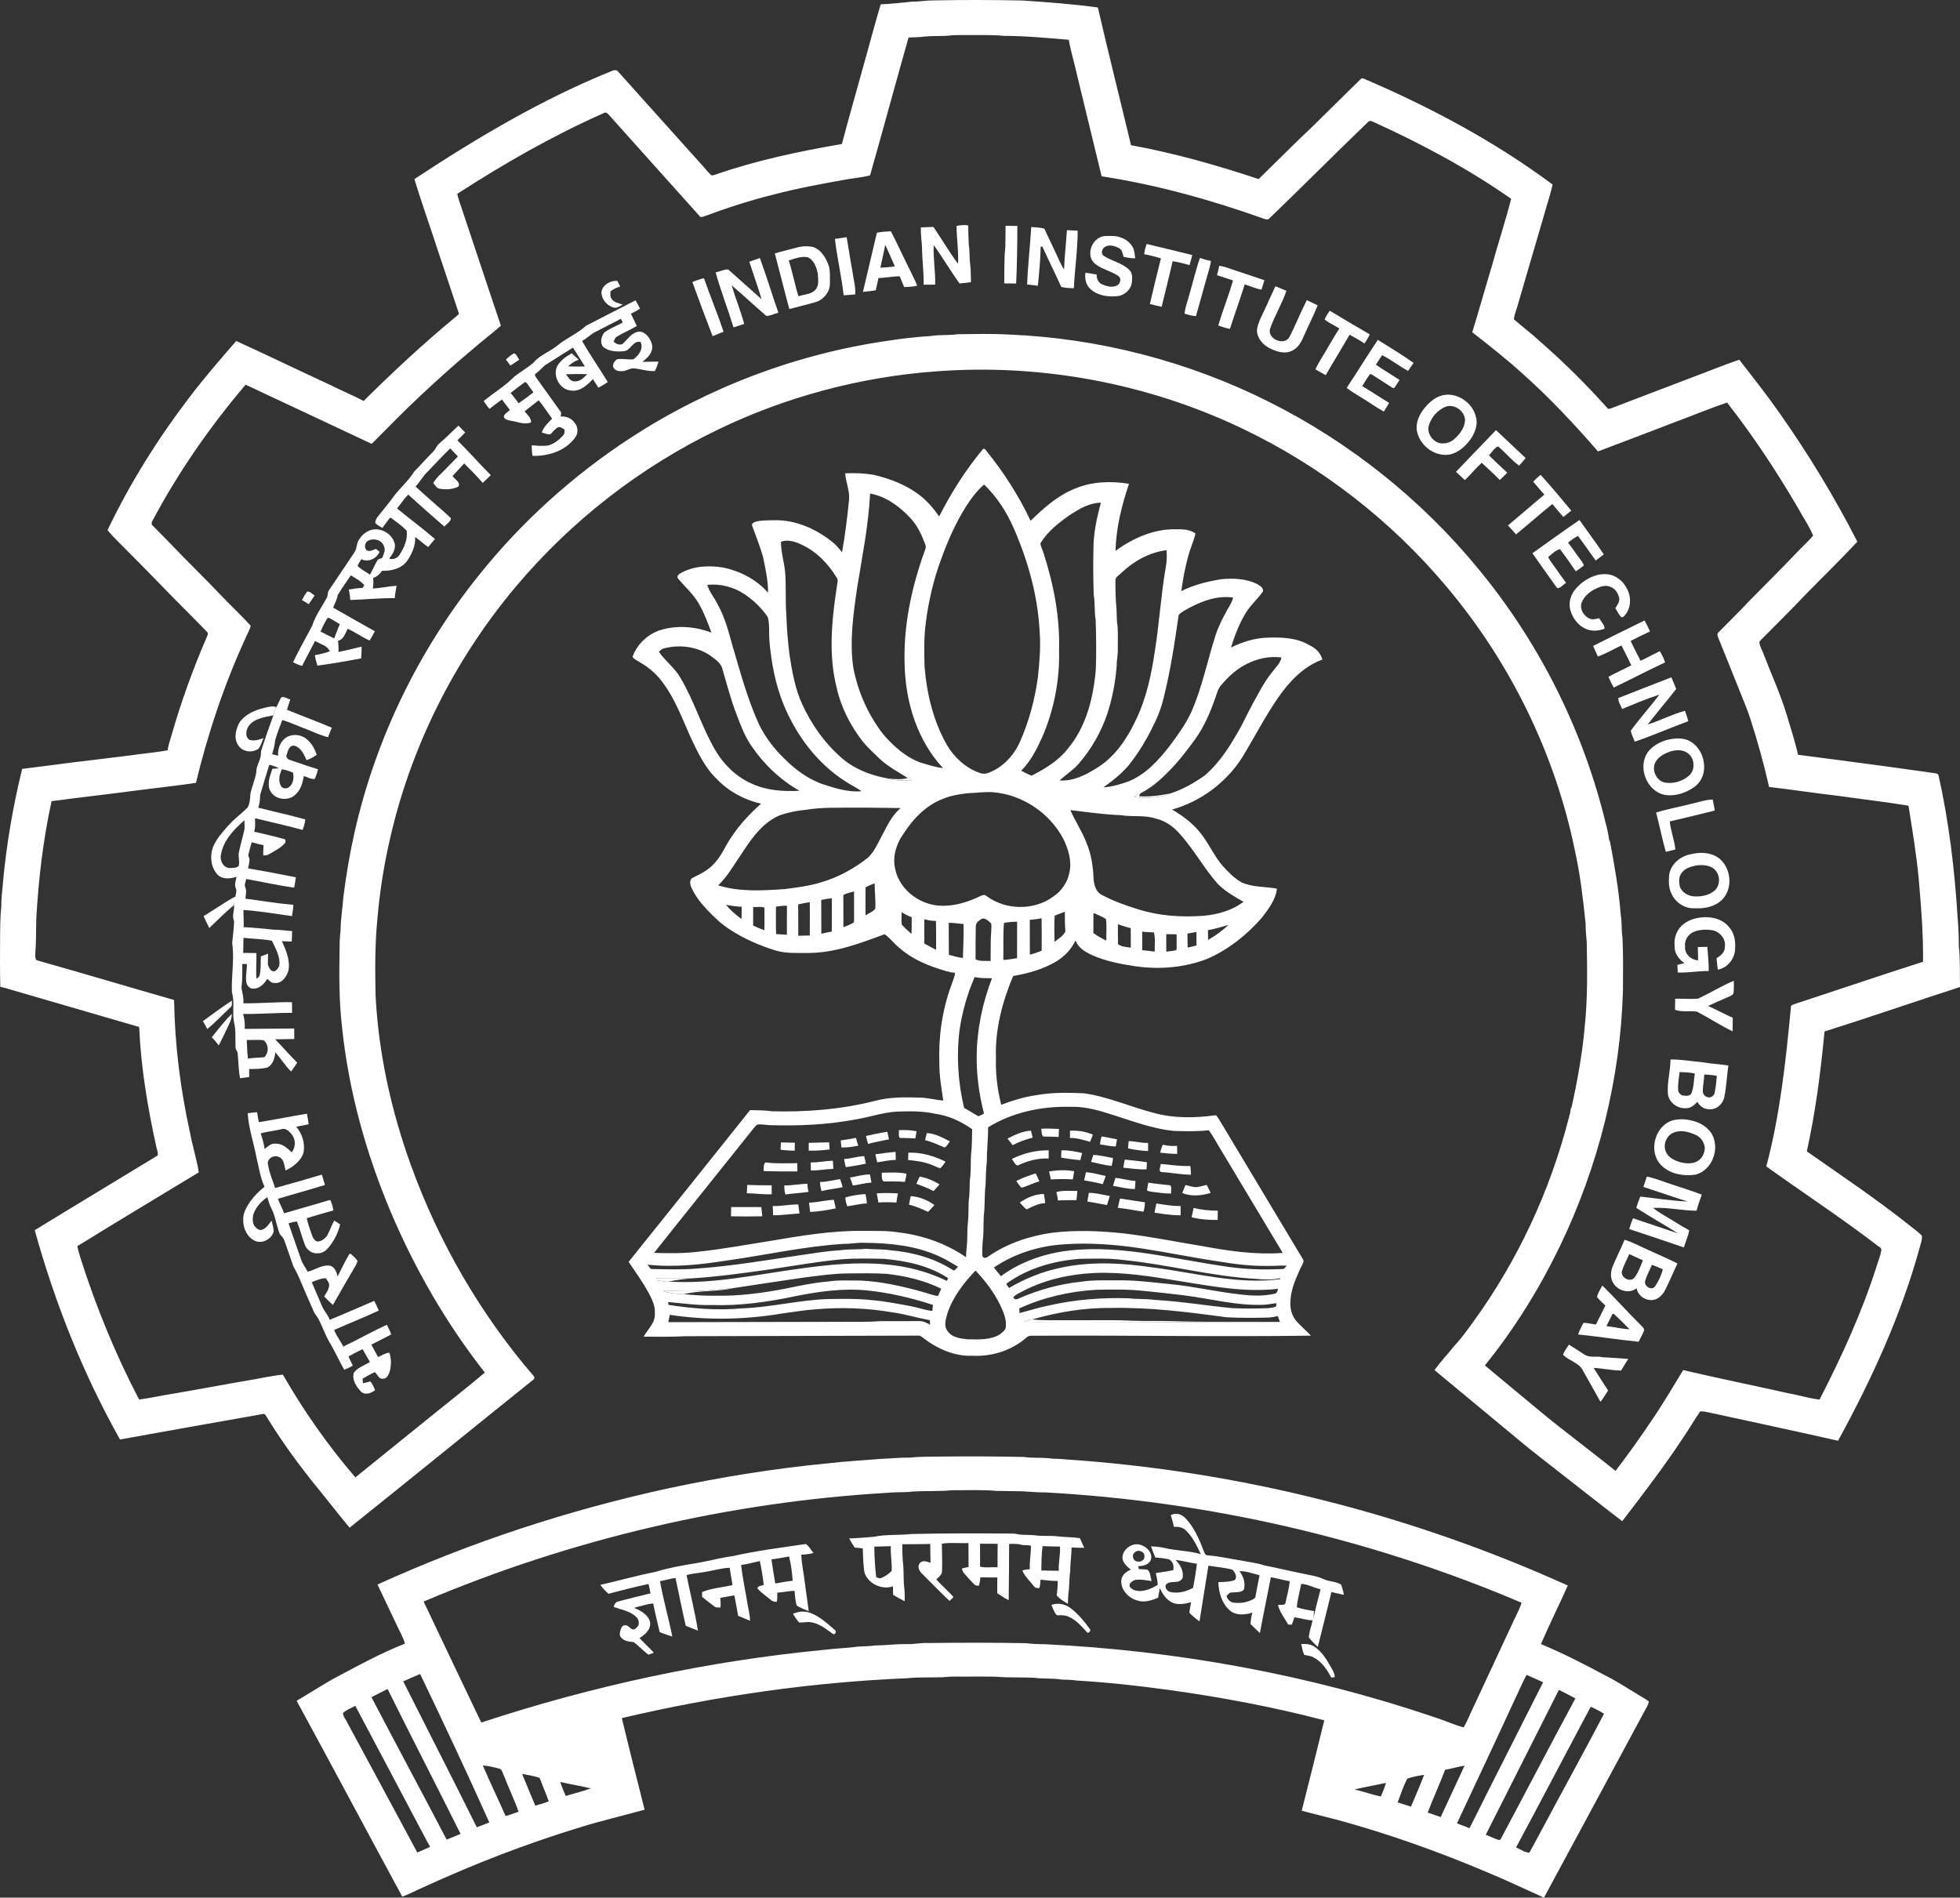 <svg  viewBox="0 0 472 457" fill="none" xmlns="http://www.w3.org/2000/svg" >
<rect x="0" y="0" width="472" height="457" fill="#333333" stroke="none"/>
<path d="M212.092 1.038C214.628 0.963 217.149 0.636 219.673 0.392C221.363 0.426 223.028 0.085 224.718 0.099C231.874 -0.043 239.036 -0.029 246.193 0.118C252.264 0.539 258.349 0.96 264.387 1.808C266.936 12.885 269.723 23.91 272.367 34.968C282.814 36.865 293.044 39.793 303.112 43.122C307.412 38.929 311.626 34.646 316.007 30.53C319.834 26.76 323.674 22.998 327.495 19.223C327.729 18.968 328.03 18.727 328.39 18.929C344.41 25.777 359.894 34.031 373.88 44.427C373.42 46.784 372.561 49.042 371.956 51.363C369.903 58.377 367.842 65.388 365.804 72.401C365.449 73.906 364.791 75.34 364.551 76.867C366.604 78.709 368.849 80.34 370.868 82.229C376.605 87.229 382.013 92.609 387.083 98.273C387.348 98.656 387.825 98.351 388.165 98.262C394.605 95.772 401.075 93.362 407.515 90.872C411.296 89.476 415.022 87.927 418.838 86.623C422.095 90.805 425.378 94.977 428.431 99.312C435.426 109.24 441.754 119.641 447.276 130.447C443.319 134.726 439.116 138.771 435.044 142.942C431.711 146.466 428.261 149.876 424.845 153.322C424.441 153.737 423.992 154.125 423.674 154.615C423.752 155.665 424.382 156.576 424.717 157.557C426.574 162.415 428.769 167.152 430.272 172.138C431.232 175.335 432.25 178.518 433.011 181.767C444.005 183.185 454.999 184.642 465.973 186.215C466.358 186.235 466.782 186.376 466.852 186.822C469.342 197.963 470.692 209.325 471.409 220.702C471.621 223.109 471.71 225.522 471.724 227.943C472.084 231.178 471.933 234.447 472 237.696C461.109 241.214 450.288 244.967 439.375 248.41C438.458 258.091 437.217 267.764 435.114 277.274C443.503 283.171 452.051 288.866 460.066 295.273C460.998 296.021 461.982 296.722 462.819 297.581C462.922 298.464 462.599 299.315 462.375 300.157C457.905 316.541 450.782 332.089 442.633 346.967C432.849 344.743 423.029 342.676 413.232 340.518C411.966 340.311 410.725 339.832 409.433 339.909C408.003 341.942 406.784 344.122 405.373 346.169C400.785 353.116 395.734 359.742 390.658 366.34C386.316 363.041 382.063 359.634 377.749 356.302C373.613 353.011 369.365 349.859 365.332 346.444C358.692 340.956 352.068 335.449 345.444 329.948C346.928 327.909 348.668 326.076 350.233 324.101C351.89 322.375 353.253 320.408 354.67 318.491C365.385 303.763 373.222 286.996 377.749 269.396C378.019 268.44 378.276 267.476 378.345 266.485C378.365 266.629 378.387 266.775 378.415 266.928C379.823 260.443 381.048 253.909 381.622 247.297C382.342 240.502 382.239 233.652 382.11 226.829C381.96 225.356 381.84 223.879 381.84 222.397C381.235 216.516 380.551 210.627 379.263 204.846C374.527 181.637 363.796 159.698 348.543 141.513C335.075 125.397 318.074 112.201 299.051 103.154C276.316 92.304 250.688 87.537 225.555 89.423C207.284 90.736 189.251 95.539 172.777 103.517C154.178 112.486 137.553 125.444 124.292 141.189C109.326 158.958 98.684 180.31 93.706 202.952C92.331 209.024 91.41 215.19 90.875 221.386C90.272 227.513 90.323 233.688 90.448 239.843C91.176 253.737 94.213 267.476 98.938 280.567C105.623 299.046 115.604 316.375 128.456 331.308C128.874 331.641 128.695 332.167 128.263 332.389C113.552 344.203 98.918 356.116 84.187 367.911C80.977 364.03 77.904 360.05 74.708 356.163C70.962 351.388 67.426 346.444 64.252 341.275C63.995 340.926 63.77 340.311 63.228 340.543C51.788 342.59 40.334 344.577 28.9 346.662C19.972 330.796 13.223 313.774 8.365 296.262C18.19 290.226 28.082 284.293 37.925 278.288C38.192 277.609 37.729 276.855 37.64 276.163C35.554 266.67 33.922 257.036 33.518 247.324C23.405 244.394 13.298 241.438 3.189 238.502C2.157 238.186 1.128 237.865 0.071 237.652C-0.027 233.768 -0.002 229.884 0.02 226.001C0.043 223.414 0.029 220.821 0.322 218.248C0.274 216.298 0.584 214.375 0.718 212.436C1.571 203.254 3.133 194.129 5.339 185.168C14.043 184.046 22.747 182.933 31.463 181.908C34.436 181.459 37.439 181.232 40.398 180.689C40.482 179.512 40.937 178.418 41.243 177.29C43.6 169.019 46.531 160.909 49.97 153.017C50.112 152.698 50.081 152.313 49.789 152.094C47.323 149.563 44.819 147.064 42.331 144.554C38.566 140.724 34.854 136.843 31.044 133.053C29.326 131.261 27.463 129.588 25.896 127.666C31.279 116.436 37.902 105.802 45.46 95.891C49.055 91.127 52.974 86.62 56.889 82.118C64.517 85.603 72.067 89.26 79.677 92.778C82.285 94.091 84.99 95.198 87.57 96.564C94.673 89.523 101.994 82.692 109.72 76.326C109.999 76.08 110.314 75.856 110.523 75.537C108.805 70.318 107.039 65.114 105.308 59.9C103.495 54.302 101.509 48.759 99.791 43.133C114.943 33.142 130.656 23.802 147.551 17.007C147.964 16.899 148.513 16.766 148.801 17.19C155.653 24.799 162.461 32.45 169.322 40.053C169.969 40.796 170.591 41.568 171.327 42.228C171.667 42.261 171.993 42.15 172.311 42.034C182.19 38.613 192.456 36.45 202.747 34.674C204.32 28.624 206.085 22.622 207.725 16.588C209.209 11.414 210.539 6.193 212.092 1.038ZM222.757 8.791C221.446 8.993 220.116 8.96 218.797 9.029C215.657 20.079 212.675 31.178 209.524 42.222C207.68 42.748 205.739 42.868 203.854 43.206C197.944 44.264 192.029 45.336 186.225 46.87C180.569 48.272 175.022 50.083 169.561 52.105C169.188 52.208 168.691 52.449 168.449 52.006C161.142 43.831 153.796 35.693 146.497 27.511C146.227 27.187 145.78 26.951 145.395 27.236C133.094 32.685 121.394 39.391 110.113 46.682C110.386 48.075 110.966 49.377 111.371 50.734C114.472 59.959 117.498 69.21 120.627 78.426C118.293 80.501 115.769 82.362 113.432 84.44C109.332 87.841 105.4 91.431 101.498 95.055C97.384 98.874 93.491 102.93 89.511 106.891C79.382 102.157 69.278 97.367 59.145 92.639C50.553 102.769 42.922 113.727 36.695 125.45C36.522 125.793 36.354 126.284 36.745 126.552C38.209 128.056 39.709 129.527 41.16 131.045C45.131 135.222 49.287 139.222 53.255 143.402C55.587 145.873 58.108 148.178 60.375 150.704C60.136 151.801 59.469 152.759 59.07 153.806C53.95 164.95 50.068 176.626 47.184 188.531C42.755 189.201 38.295 189.658 33.853 190.24C26.71 191.193 19.551 191.988 12.412 192.941C10.39 202.276 9.254 211.78 8.739 221.3C8.655 224.073 8.736 226.851 8.501 229.616C8.515 230.159 8.393 230.81 8.817 231.245C19.875 234.361 30.88 237.665 41.924 240.823C42.086 251.551 43.433 262.249 45.75 272.734C46.328 275.958 47.365 279.091 47.875 282.326C38.12 288.229 28.345 294.107 18.636 300.093C18.795 301.234 19.208 302.317 19.529 303.423C23.235 314.982 27.859 326.261 33.493 337.031C35.507 336.807 37.487 336.35 39.484 336.012C46.004 334.926 52.497 333.679 59.014 332.563C62.054 332.095 65.055 331.355 68.117 331.04C73.16 339.801 78.975 348.122 85.579 355.792C92.359 350.283 99.177 344.823 105.966 339.322C109.558 336.391 113.236 333.563 116.759 330.546C107.489 318.746 99.928 305.641 94.091 291.852C88.103 277.645 83.947 262.615 82.358 247.28C81.638 241.048 81.66 234.762 81.78 228.494C81.775 227.012 81.833 225.533 82.017 224.065C82.017 221.3 82.522 218.58 82.709 215.829C83.384 210.641 84.24 205.472 85.397 200.37C90.501 177.828 100.854 156.493 115.384 138.455C125.664 125.602 138.061 114.442 151.871 105.428C170.499 93.312 191.795 85.213 213.841 82.058C217.235 81.523 220.652 81.13 224.082 80.93C226.227 80.556 228.419 80.811 230.572 80.49C234.66 80.44 238.76 80.329 242.846 80.559C264.616 81.437 286.197 87.03 305.652 96.802C324.993 106.492 342.26 120.264 355.956 136.931C370.216 154.18 380.613 174.559 386.163 196.187C386.662 198.34 387.37 200.467 387.54 202.683C387.565 202.528 387.593 202.376 387.627 202.226C388.768 208.267 389.858 214.334 390.315 220.466C390.633 222.203 390.424 223.982 390.717 225.724C390.921 229.965 390.865 234.217 390.837 238.463C390.246 259.726 384.924 280.819 375.704 300.01C370.754 310.231 364.758 319.987 357.582 328.818C360.014 330.884 362.502 332.887 364.942 334.948C368.863 338.15 372.681 341.482 376.708 344.554C380.816 347.784 384.969 350.961 389.046 354.227C392.028 350.338 394.875 346.352 397.6 342.286C400.367 338.291 402.799 334.089 405.336 329.956C413.753 331.918 422.226 333.643 430.66 335.533C433.181 335.965 435.635 336.768 438.179 337.05C443.522 326.666 448.4 316.001 451.948 304.869C452.321 303.614 452.851 302.395 453.058 301.099C453.147 300.412 452.285 300.19 451.889 299.786C443.266 293.19 434.171 287.235 425.355 280.902C428.683 268.379 430.052 255.468 431.276 242.613C431.198 242.025 431.873 241.912 432.286 241.757C442.563 238.397 452.798 234.906 463.098 231.613C463.179 224.912 462.635 218.239 462.055 211.575C461.489 205.697 460.526 199.863 459.595 194.035C454.009 193.107 448.375 192.473 442.769 191.669C437.178 191.041 431.616 190.157 426.025 189.523C424.778 183.988 423.261 178.515 421.512 173.116C420.784 170.795 419.78 168.576 418.907 166.31C417.198 162.102 415.549 157.87 413.818 153.671C413.67 153.25 413.374 152.679 413.812 152.33C416.272 149.784 418.832 147.336 421.236 144.737C425.04 140.854 428.922 137.045 432.665 133.1C433.954 131.702 435.423 130.452 436.631 128.984C435.733 126.729 434.274 124.727 433.136 122.583C427.943 113.688 422.262 105.057 415.906 96.938C411.567 98.423 407.328 100.185 403.03 101.78C396.959 104.087 390.904 106.439 384.821 108.716C379.126 102.148 373.169 95.788 366.671 89.994C362.797 86.473 358.67 83.243 354.545 80.019C356.162 74.77 357.624 69.474 359.219 64.219C360.714 58.751 362.518 53.363 363.904 47.867C353.449 40.569 342.148 34.533 330.532 29.27C330.158 29.081 329.665 29.059 329.4 29.427C321.412 37.103 313.615 44.978 305.622 52.651C305.287 53.006 304.779 52.779 304.392 52.684C291.691 48.158 278.636 44.507 265.288 42.458C263.328 34.461 261.409 26.453 259.462 18.453C258.824 15.483 257.9 12.575 257.379 9.578C252.166 9.173 246.965 8.625 241.727 8.641C238.95 8.351 236.152 8.461 233.364 8.445C231.69 8.481 230.006 8.364 228.343 8.597C226.486 8.738 224.615 8.605 222.757 8.791Z" fill="white"/>
<path d="M219.146 351.028C221.829 350.74 224.534 350.823 227.228 350.77C233.645 350.698 240.065 350.737 246.48 350.867C248.479 351.158 250.504 350.995 252.512 351.172C253.879 351.402 255.276 351.258 256.648 351.463C298.34 354.241 339.518 364.629 377.551 381.836C375.445 386.556 373.13 391.187 371.086 395.932C376.321 398.11 381.371 400.694 386.358 403.381C389.231 404.785 391.886 406.569 394.63 408.198C395.439 408.708 396.303 409.145 397.059 409.744C396.934 410.688 396.328 411.472 395.91 412.306C387.87 427.2 379.874 442.114 371.817 457C367.229 454.953 362.697 452.77 358.05 450.853C346.396 445.914 334.439 441.649 322.218 438.311C319.304 437.563 316.387 436.829 313.475 436.07C315.302 428.815 317.145 421.563 318.911 414.292C306.642 411.095 294.159 408.735 281.598 406.996C274.107 405.974 266.588 405.137 259.044 404.697C257.655 404.436 256.23 404.622 254.844 404.364C252.928 404.176 250.989 404.315 249.082 404.049C246.633 403.938 244.179 403.988 241.73 403.913C237.926 403.625 234.105 403.813 230.296 403.76C228.801 403.7 227.323 403.979 225.831 403.941C223.413 404.001 220.986 403.885 218.579 404.154C195.406 405.107 172.331 408.456 149.749 413.757C151.498 421.128 153.405 428.469 155.232 435.823C150.05 437.264 144.801 438.463 139.664 440.072C126.791 444 114.213 448.864 101.992 454.477C100.276 455.211 98.642 456.13 96.879 456.756C88.356 441.061 79.99 425.283 71.436 409.605C74.376 407.857 77.259 406.013 80.224 404.312C85.902 401.312 91.539 398.179 97.524 395.824C97.052 394.126 96.085 392.617 95.382 391.01C93.895 387.869 92.392 384.736 90.906 381.595C113.409 371.351 137.054 363.606 161.234 358.366C173.809 355.69 186.529 353.64 199.33 352.413C203.542 351.9 207.778 351.712 212 351.338C214.385 351.249 216.756 350.995 219.146 351.028ZM219.971 359.186C217.938 359.46 215.877 359.288 213.838 359.496C175.432 361.742 137.411 370.678 102.017 385.692C106.61 395.42 111.27 405.118 115.897 414.829C142.749 405.979 170.571 399.985 198.731 397.295C201.358 396.963 204.01 396.913 206.632 396.542C208.026 396.47 209.429 396.47 210.815 396.259C213.322 396.265 215.802 395.88 218.312 395.941C219.993 396.016 221.642 395.617 223.323 395.678C231.23 395.589 239.139 395.575 247.049 395.716C248.521 395.902 250.002 395.963 251.489 395.96C283.377 397.492 315.129 403.273 345.378 413.519C347.759 414.278 350.049 415.325 352.45 416.009C353.34 414.583 353.909 412.976 354.654 411.472C357.707 404.941 360.756 398.406 363.793 391.869C364.649 389.897 365.751 388.024 366.42 385.977C330.089 370.509 290.966 361.529 251.525 359.396C249.235 359.438 246.965 359.094 244.678 359.116C243.136 359.08 241.594 359.078 240.054 359.047C236.44 358.729 232.803 358.917 229.177 358.886C226.118 359.197 223.036 359.011 219.971 359.186ZM97.103 404.921C102.996 416.635 108.989 428.303 114.823 440.048C115.839 439.685 116.843 439.294 117.835 438.879C112.456 426.887 106.864 414.99 101.177 403.134C99.811 403.711 98.455 404.315 97.103 404.921ZM364.719 409.417C360.17 419.345 355.473 429.203 350.866 439.103C351.873 439.494 352.885 439.873 353.892 440.272C359.741 428.53 365.72 416.852 371.607 405.126C370.294 404.495 368.941 403.946 367.614 403.356C366.548 405.328 365.72 407.414 364.719 409.417ZM89.458 408.733C95.443 420.187 101.57 431.566 107.561 443.02C108.688 442.579 109.809 442.131 110.913 441.64C105.096 429.992 99.13 418.417 93.34 406.758C92.038 407.395 90.741 408.048 89.458 408.733ZM375.406 406.957C369.574 418.602 363.659 430.203 357.805 441.837C358.764 442.23 359.693 442.701 360.683 443.031C361.001 443.205 361.364 443.089 361.478 442.734C367.474 431.513 373.334 420.217 379.377 409.024C378.066 408.306 376.742 407.616 375.406 406.957ZM82.597 412.552C82.65 413.467 83.389 414.226 83.749 415.059C89.347 425.405 94.919 435.765 100.491 446.125C101.543 445.707 102.569 445.236 103.59 444.754C102.767 443.388 102.095 441.942 101.311 440.557C96.087 430.627 90.802 420.724 85.562 410.802C84.578 411.375 83.395 411.749 82.597 412.552ZM383.059 411.035C377.054 422.317 371.136 433.643 365.095 444.906C366.144 445.347 367.123 446.111 368.291 446.164C369.315 444.408 370.21 442.579 371.203 440.807C376.198 431.43 381.349 422.128 386.274 412.716C385.24 412.082 384.18 411.492 383.059 411.035ZM116.268 425.167C118.025 429.258 119.963 433.269 121.759 437.344C122.816 437.062 123.84 436.665 124.88 436.316C123.829 433.294 122.404 430.416 121.271 427.425C121.026 426.921 120.912 426.286 120.404 425.979C119.046 425.619 117.674 425.264 116.268 425.167ZM348.002 426.222C346.68 429.691 345.118 433.064 343.807 436.538C344.867 436.834 345.896 437.239 346.942 437.588C348.853 433.458 350.794 429.344 352.693 425.214C351.112 425.461 349.572 425.921 348.002 426.222ZM125.736 427.198C126.76 429.76 127.85 432.3 128.913 434.848C130.006 434.56 131.072 434.189 132.143 433.829C131.615 432.222 130.899 430.688 130.333 429.098C130.126 428.715 130.087 428.128 129.585 428.034C128.327 427.652 127.025 427.441 125.736 427.198ZM338.891 428.336C337.948 430.167 337.284 432.139 336.579 434.073C337.658 434.386 338.723 434.749 339.797 435.084C340.854 432.53 341.967 429.998 342.957 427.422C341.585 427.635 340.204 427.893 338.891 428.336ZM134.934 429.148C135.272 430.305 135.771 431.408 136.248 432.516C138.256 431.879 140.325 431.43 142.297 430.682C139.862 430.084 137.375 429.724 134.934 429.148ZM326.181 430.945C328.326 431.408 330.379 432.22 332.537 432.632C333.009 431.571 333.435 430.488 333.756 429.375C331.235 429.92 328.689 430.35 326.181 430.945Z" fill="white"/>
<path d="M230.357 54.396C231.286 54.272 232.234 54.061 233.165 54.313C233.177 55.867 233.218 57.421 233.299 58.972C233.575 60.621 233.405 62.302 233.676 63.95C233.81 65.282 233.771 66.623 233.829 67.961C232.909 68.058 231.991 68.208 231.068 68.257C228.89 65.252 227.033 62.031 224.855 59.025C224.704 62.202 225.281 65.355 225.206 68.537C224.28 68.543 223.354 68.582 222.431 68.568C222.478 65.449 222.043 62.357 222.029 59.244C221.887 57.754 221.725 56.263 221.756 54.762C222.763 54.721 223.772 54.682 224.785 54.643C226.782 57.585 228.572 60.665 230.703 63.513C230.89 60.465 230.354 57.441 230.357 54.396Z" fill="white"/>
<path d="M242.154 54.377C243.102 54.388 244.048 54.402 244.999 54.416C244.982 59.039 244.924 63.665 244.706 68.282C243.747 68.266 242.79 68.249 241.833 68.249C241.906 65.341 241.767 62.421 242.096 59.526C242.135 57.812 242.137 56.094 242.154 54.377Z" fill="white"/>
<path d="M247.353 68.51C247.512 63.886 248.075 59.291 248.34 54.676C249.389 54.77 250.485 54.754 251.491 55.075C252.378 56.9 253.201 58.759 254.094 60.587C254.799 62.025 255.351 63.546 256.244 64.889C256.347 61.728 256.74 58.587 256.93 55.438C257.792 55.477 258.656 55.524 259.524 55.554C259.518 60.186 258.824 64.784 258.6 69.404C257.582 69.39 256.559 69.354 255.572 69.1C254.102 65.842 252.49 62.651 251.026 59.393C250.923 59.385 250.719 59.368 250.616 59.36C250.538 62.523 250.27 65.681 249.932 68.828C249.071 68.717 248.217 68.565 247.353 68.51Z" fill="white"/>
<path d="M211.169 56.044C212.277 55.809 213.409 55.756 214.538 55.701C216.05 58.612 217.411 61.598 218.87 64.537C219.539 65.958 220.306 67.338 220.886 68.8C219.854 69.055 218.791 69.108 217.732 69.119C217.397 68.249 216.995 67.41 216.672 66.537C214.957 66.537 213.275 66.922 211.56 66.942C211.362 67.939 211.102 68.919 210.89 69.911C209.867 70.069 208.843 70.216 207.811 70.288C208.947 65.543 210.04 60.789 211.169 56.044ZM213.191 58.972C212.77 60.801 212.444 62.645 212.012 64.468C213.172 64.391 214.343 64.355 215.489 64.136C214.722 62.416 213.986 60.681 213.191 58.972Z" fill="white"/>
<path d="M186.588 61.028C188.325 60.51 190.102 60.119 191.848 59.632C193.089 59.258 194.43 59.233 195.705 59.443C197.863 60.141 199.024 62.291 199.676 64.305C199.927 65.557 199.857 66.845 199.857 68.116C199.972 70.244 198.335 72.191 196.329 72.786C194.26 73.374 192.16 73.861 190.082 74.426C188.875 69.972 187.776 65.487 186.588 61.028ZM189.951 62.728C190.869 65.568 191.387 68.515 192.286 71.36C193.619 70.856 195.289 70.939 196.315 69.836C197.342 68.784 196.99 67.194 196.943 65.875C196.606 64.377 196.028 62.565 194.464 61.936C192.913 61.659 191.404 62.266 189.951 62.728Z" fill="white"/>
<path d="M293.601 64.028C294.709 64.108 295.729 64.565 296.772 64.9C299.349 65.734 301.912 66.615 304.481 67.479C304.277 68.255 304.026 69.016 303.761 69.773C302.384 69.482 301.078 68.944 299.757 68.476C298.633 72.066 297.33 75.598 296.198 79.185C295.219 79.055 294.299 78.698 293.373 78.385C294.458 74.737 295.885 71.196 296.929 67.534C295.637 67.127 294.36 66.687 293.071 66.277C293.258 65.529 293.473 64.787 293.601 64.028Z" fill="white"/>
<path d="M166.736 67.931C167.637 67.54 168.563 67.199 169.531 67.003C171.028 71.324 172.799 75.548 174.247 79.886C173.374 80.263 172.481 80.581 171.611 80.958C169.935 76.637 168.306 72.291 166.736 67.931Z" fill="white"/>
<path d="M384.874 138.416C386.28 138.156 387.828 138.181 389.091 138.931C390.717 139.771 391.799 141.377 392.332 143.084C392.853 145.009 392.429 147.305 390.823 148.615C390.731 148.621 390.55 148.635 390.458 148.643C389.813 148.059 389.49 147.194 388.999 146.485C389.434 145.729 390.106 144.962 389.925 144.025C389.688 142.942 389.058 141.845 387.989 141.405C386.991 140.876 385.786 141.103 384.804 141.546C383.106 142.25 381.469 143.48 380.841 145.261C380.401 146.735 381.385 148.264 382.693 148.926C383.446 149.324 384.336 149.067 385.12 148.881C385.51 149.721 386.497 150.46 386.38 151.43C385.083 151.892 383.619 152.072 382.3 151.601C380.245 150.92 378.783 149.031 378.195 147.014C377.684 145.397 378.128 143.615 379.093 142.255C380.507 140.372 382.579 138.987 384.874 138.416Z" fill="white"/>
<path d="M67.777 167.925C68.477 167.703 69.227 168.257 69.902 168.468C69.646 169.293 69.333 170.097 69.094 170.928C72.68 172.404 76.336 173.72 79.9 175.252C79.611 176.011 79.306 176.767 78.997 177.523C76.986 177.072 75.148 176.094 73.224 175.382C71.464 174.745 69.777 173.905 67.97 173.407C67.342 175.08 66.673 176.745 66.21 178.473C66.215 179.57 65.794 180.587 65.529 181.637C66.012 181.764 66.5 181.872 66.982 181.997C66.868 180.476 67.364 178.842 68.583 177.858C70.072 176.606 72.449 176.792 73.89 178.038C75.098 178.972 75.765 180.382 76.292 181.77C75.519 182.282 74.727 182.789 73.832 183.063C73.216 181.711 72.504 180.049 70.945 179.601C69.701 179.332 69.314 180.8 69.055 181.7C68.751 182.312 69.289 182.93 69.891 183.041C72.122 183.775 74.328 184.595 76.582 185.257C76.389 186.055 76.135 186.839 75.809 187.595C74.908 187.731 74.041 187.107 73.157 186.908C72.892 188.487 72.451 190.154 71.224 191.279C70.056 192.512 68.05 192.703 66.575 191.938C65.432 191.393 64.659 190.14 64.723 188.877C64.668 187.575 65.222 186.37 65.585 185.152C66.095 185.127 66.606 185.091 67.116 185.035C66.424 184.598 65.641 184.337 64.838 184.193C64.121 186.606 63.351 189.008 62.654 191.426C62.62 192.467 62.531 193.506 62.205 194.503C65.964 195.495 69.777 196.27 73.517 197.337C73.447 198.209 73.188 199.052 72.856 199.86C69.074 198.819 65.236 197.993 61.429 197.057C61.393 198.137 61.569 199.245 61.187 200.287C63.602 200.844 66.026 201.384 68.41 202.063C68.856 202.096 68.776 202.63 68.714 202.93C67.702 204.176 66.199 204.871 64.852 205.689C64.422 205.99 63.884 205.977 63.385 206.018C63.371 205.182 63.426 204.351 63.474 203.52C62.503 203.378 61.561 203.101 60.624 202.822C60.336 203.805 60.044 204.785 59.818 205.785C59.714 206.265 60.158 206.677 60.08 207.165C60.032 207.83 59.859 208.475 59.745 209.132C63.596 209.758 67.423 210.533 71.255 211.267C71.157 212.104 70.97 212.924 70.842 213.758C66.96 213.251 63.136 212.345 59.276 211.688C59.193 212.353 58.758 213.043 59.081 213.702C59.444 214.572 59.143 215.516 59.106 216.422C62.952 216.91 66.779 217.577 70.641 217.913C70.625 218.821 70.457 219.719 70.307 220.616C66.422 220.076 62.539 219.414 58.624 219.142C58.615 220.525 58.744 221.904 58.677 223.286C61.137 223.381 63.58 223.674 66.026 223.899C67.481 223.876 68.907 224.159 70.354 224.223C70.329 225.059 70.301 225.898 70.259 226.741C69.467 226.746 68.678 226.688 67.889 226.66C68.876 228.879 69.941 231.278 69.453 233.76C69.015 235.231 67.855 236.948 66.095 236.724C65.351 236.774 64.868 236.164 64.366 235.726C63.647 236.898 62.523 238.125 61.028 238.095C60.119 238.147 59.424 237.327 59.318 236.488C59.078 235.051 59.514 233.61 59.441 232.167C59.073 232.167 58.705 232.167 58.337 232.167C58.373 234.084 58.39 236.012 58.141 237.918C58.376 239.139 58.738 240.35 58.61 241.615C62.517 241.66 66.411 241.305 70.318 241.344C70.337 242.203 70.346 243.067 70.343 243.928C66.405 243.892 62.478 244.247 58.54 244.18C58.867 245.355 59.014 246.565 58.936 247.787C62.908 247.784 66.879 247.682 70.85 247.687C70.859 248.532 70.865 249.377 70.87 250.227C69.336 250.275 67.805 250.238 66.271 250.291C68.073 252.136 69.74 254.105 71.581 255.914C71.107 256.643 70.597 257.341 70.097 258.053C68.681 256.634 67.615 254.925 66.305 253.416C66.151 254.779 65.758 256.369 64.436 257.064C62.989 257.449 61.477 257.435 59.988 257.454C59.996 258.089 60.007 258.723 60.029 259.363C59.291 259.446 58.554 259.551 57.818 259.662C57.405 257.634 57.441 255.551 57.218 253.499C57.076 253.081 56.761 252.72 56.725 252.274C56.619 250.244 56.864 248.172 56.354 246.18C55.877 243.812 56.571 241.333 55.849 239.012C55.679 235.048 56.49 231.048 55.913 227.117C56.103 225.364 56.309 223.605 56.376 221.849C55.79 220.583 56.46 219.273 56.373 217.976C56.292 217.364 56.242 216.752 56.195 216.14C56.356 216.082 56.521 216.023 56.686 215.971C56.764 215.289 57.09 214.577 56.786 213.91C56.382 213.01 56.8 212.046 56.978 211.145C55.456 211.652 53.481 211.866 52.307 210.536C50.765 208.813 50.508 206.176 51.275 204.051C52.087 202.015 53.598 200.37 55.035 198.747C56.435 197.168 58.172 195.935 59.653 194.442C60.197 193.428 60.23 192.251 60.303 191.132C60.668 189.42 61.407 187.797 61.708 186.074C61.661 184.742 62.411 183.584 62.724 182.324C62.899 181.783 62.765 181.199 62.927 180.659C63.842 177.842 64.835 175.049 65.836 172.266C66.009 171.595 66.204 170.93 66.5 170.307C67.038 169.573 67.236 168.634 67.777 167.925ZM67.897 185.26C67.297 186.454 66.946 187.974 67.618 189.207C67.961 190.005 69.124 190.032 69.696 189.476C70.689 188.678 70.792 187.232 70.561 186.074C69.715 185.684 68.809 185.429 67.897 185.26ZM53.208 205.88C52.879 207.262 53.838 209.123 55.433 209.04C56.119 209.024 56.937 209.054 57.467 208.544C57.821 207.403 57.241 206.237 57.556 205.101C57.955 203.448 58.337 201.791 58.777 200.151C59.023 199.295 58.836 198.403 58.864 197.531C56.331 199.766 53.746 202.414 53.208 205.88ZM58.568 229.488C59.628 229.483 60.688 229.494 61.748 229.519C61.814 231.577 61.577 233.638 61.767 235.693C62.118 235.485 62.484 235.2 62.556 234.779C62.86 233.305 62.743 231.79 62.818 230.297C63.407 230.109 63.984 229.882 64.561 229.666C64.561 230.56 64.478 231.455 64.525 232.353C64.765 233.017 65.175 233.979 66.02 233.931C66.606 233.749 66.974 233.181 67.231 232.663C67.601 230.477 66.371 228.455 65.482 226.547C63.234 226.128 60.908 226.098 58.63 225.854C58.599 227.065 58.604 228.275 58.568 229.488ZM59.427 250.446C59.474 251.948 59.53 253.452 59.714 254.95C61.008 254.709 62.328 254.731 63.633 254.607C64.79 253.521 64.734 251.535 63.499 250.524C62.155 250.319 60.782 250.518 59.427 250.446Z" fill="white"/>
<path d="M407.219 205.711C409.185 205.209 411.344 205.248 413.182 206.176C416.796 208.159 417.627 213.741 414.718 216.658C413.037 218.339 410.535 218.865 408.226 218.73C405.769 218.921 403.37 217.334 402.467 215.084C401.761 213.683 401.845 212.065 401.981 210.55C402.442 208.007 404.72 206.137 407.219 205.711ZM408.349 208.445C407.091 208.719 405.716 209.14 404.954 210.245C404.224 211.132 404.324 212.364 404.503 213.42C404.98 214.971 406.65 215.879 408.215 215.885C409.832 215.94 411.586 215.58 412.847 214.519C414.442 213.159 414.286 210.42 412.655 209.157C411.414 208.265 409.802 208.245 408.349 208.445Z" fill="white"/>
<path d="M405.518 222.472C406.918 221.394 408.711 220.957 410.454 220.885C412.616 220.802 414.95 221.486 416.344 223.217C417.583 224.558 417.962 226.458 417.856 228.231C417.898 230.663 416.157 233.076 413.686 233.513C413.572 232.582 413.43 231.657 413.388 230.721C414.434 230.175 415.466 229.22 415.371 227.94C415.658 226.054 414.108 224.322 412.292 224.012C410.775 223.788 409.168 223.854 407.749 224.475C406.458 225.106 405.59 226.483 405.799 227.937C405.596 229.713 407.227 231.184 408.934 231.267C408.92 230.2 408.884 229.137 408.862 228.073C409.623 228.065 410.39 228.048 411.157 228.023C411.277 229.968 411.539 231.901 411.475 233.857C408.982 233.801 406.522 234.316 404.028 234.203C403.998 233.588 403.973 232.979 403.942 232.369C404.5 232.231 405.055 232.07 405.621 231.934C404.213 230.981 403.136 229.422 403.27 227.668C403.055 225.699 403.909 223.655 405.518 222.472Z" fill="white"/>
<path d="M408.934 240.491C411.846 239.15 414.576 237.422 417.538 236.189C417.527 237.131 417.572 238.075 417.474 239.017C417.387 239.726 416.626 239.868 416.093 240.136C414.49 240.809 412.906 241.53 411.333 242.264C413.344 243.15 415.268 244.214 417.279 245.108C417.276 246.2 417.268 247.288 417.24 248.38C414.297 246.948 411.556 245.144 408.661 243.632C406.921 243.341 405.027 243.818 403.373 243.178C403.359 242.291 403.412 241.408 403.412 240.524C405.25 240.455 407.105 240.663 408.934 240.491Z" fill="white"/>
<path d="M402.283 255.155C404.932 255.103 407.543 255.623 410.175 255.845C412.172 256.205 414.211 256.255 416.21 256.607C415.851 259.172 415.748 261.776 415.218 264.316C414.827 266.05 413.101 267.432 411.277 267.102C410.175 267.022 409.263 266.291 408.767 265.343C408.033 266.102 407.152 266.958 406.009 266.875C404.026 267.047 402.015 265.576 401.672 263.618C401.401 260.773 402.269 257.992 402.283 255.155ZM404.475 258.177C404.313 259.623 404.017 261.078 404.137 262.54C404.134 263.094 404.592 263.496 405.024 263.781C405.836 263.908 407.054 264.127 407.384 263.133C407.936 261.673 407.869 260.064 408.145 258.54C406.943 258.238 405.702 258.227 404.475 258.177ZM410.415 258.787C410.401 260.152 410.022 261.49 410.075 262.861C410.069 263.454 410.524 264.011 411.096 264.183C411.837 264.571 412.844 263.914 412.925 263.105C413.204 261.789 413.324 260.44 413.444 259.103C412.445 258.895 411.43 258.789 410.415 258.787Z" fill="white"/>
<path d="M402.277 269.991C404.101 269.296 406.168 269.49 408.014 270.022C410.175 270.634 412.242 272.21 412.794 274.462C413.768 277.817 411.832 281.991 408.296 282.883C405.365 283.329 402.035 282.725 399.934 280.506C397.009 277.401 398.387 271.631 402.277 269.991ZM403.317 272.662C401.415 273.205 400.378 275.537 401.159 277.318C401.675 278.7 403.108 279.404 404.436 279.822C405.88 280.24 407.579 280.393 408.909 279.556C409.891 278.941 410.435 277.803 410.541 276.684C410.555 275.238 409.637 273.864 408.307 273.288C406.762 272.623 404.971 272.074 403.317 272.662Z" fill="white"/>
<path d="M257.666 272.307C259.563 272.199 261.451 272.512 263.199 273.252C262.973 273.831 262.753 274.412 262.51 274.986C260.932 274.534 259.337 274.022 257.674 274.044C257.674 273.462 257.666 272.881 257.666 272.307Z" fill="white"/>
<path d="M385.876 309.605C389.038 312.683 391.955 315.998 395.104 319.09C395.453 319.505 396.133 319.946 395.86 320.577C395.508 321.458 395.004 322.267 394.608 323.128C389.738 322.638 384.899 321.871 380.033 321.367C380.37 320.394 380.842 319.478 381.324 318.569C382.331 318.622 383.324 318.804 384.317 318.982C385.083 317.455 385.859 315.935 386.603 314.397C385.903 313.738 385.164 313.107 384.581 312.348C384.805 311.353 385.385 310.483 385.876 309.605ZM388.327 316.417C387.814 317.386 387.373 318.389 386.852 319.356C388.706 319.572 390.533 320.032 392.407 320.12C391.188 318.849 389.942 317.602 388.645 316.414C388.567 316.414 388.408 316.417 388.327 316.417Z" fill="white"/>
<path d="M210.43 370.097C213.381 369.468 216.415 369.767 219.397 369.432C227.309 369.232 235.224 369.255 243.139 369.315C243.708 369.318 244.288 369.31 244.854 369.429C246.299 369.756 247.796 369.559 249.26 369.748C251.062 369.994 252.892 369.784 254.702 369.983C256.475 370.219 258.274 370.144 260.048 370.421C260.388 371.199 260.74 371.975 261.099 372.75C260.084 372.759 259.069 372.717 258.059 372.67C258.04 374.606 257.716 376.52 257.725 378.459C257.429 380.257 257.588 382.091 257.27 383.888C257.195 384.667 257.209 385.454 257.17 386.243C256.202 385.656 255.159 385.088 254.462 384.182C254.635 383.038 254.729 381.886 254.718 380.733C253.329 380.747 251.954 380.576 250.582 380.426C250.538 381.11 250.485 381.805 250.284 382.47C249.782 382.448 249.244 382.44 248.962 381.966C248.003 380.745 246.814 379.656 246.187 378.218C246.773 378.027 247.381 377.936 247.997 377.9C247.877 376.008 248.309 374.146 248.262 372.263C247.514 372.002 246.683 372.207 245.919 372.011C244.971 371.739 243.986 371.797 243.016 371.814C243.01 376.329 242.96 380.844 242.91 385.362C241.934 384.905 241.066 384.265 240.157 383.703C240.135 382.429 240.166 381.157 240.18 379.886C238.807 379.883 237.438 379.894 236.069 379.869C236.038 380.559 235.949 381.246 235.706 381.905C235.324 381.841 234.878 381.869 234.607 381.548C233.72 380.667 232.892 379.731 232.086 378.783C231.802 378.493 231.738 378.088 231.64 377.722C232.173 377.598 232.708 377.47 233.249 377.357C233.213 375.44 233.255 373.526 233.221 371.612C231.088 371.703 228.935 371.412 226.818 371.761C226.835 373.964 226.946 376.168 226.854 378.371C226.882 379.26 226.029 379.781 225.482 380.359C226.793 381.841 228.307 383.132 229.632 384.606C229.3 384.908 228.979 385.221 228.67 385.548C226.461 383.481 224.369 381.29 222.222 379.163C221.502 378.529 220.769 377.401 221.466 376.506C222.096 375.612 223.256 376.072 224.09 376.362C224.04 374.847 224.035 373.332 224.021 371.82C221.776 371.85 219.533 371.911 217.288 371.889C217.269 373.675 217.338 375.468 217.534 377.246C217.673 378.997 217.528 380.764 217.782 382.509C217.882 383.537 217.874 384.575 217.877 385.614C216.914 385.149 215.989 384.62 215.074 384.074C215.057 383.39 215.046 382.703 215.04 382.027C212.039 383.107 208.018 380.866 208.029 377.54C207.842 375.997 207.828 374.443 207.77 372.894C207.125 372.8 206.478 372.756 205.837 372.703C205.352 371.986 204.908 371.246 204.487 370.496C206.473 370.437 208.453 370.257 210.43 370.097ZM236.007 371.772C236.032 373.606 235.999 375.443 236.016 377.282C237.346 377.634 238.833 377.349 240.224 377.421C240.199 375.54 240.252 373.659 240.255 371.781C238.838 371.767 237.424 371.759 236.007 371.772ZM210.55 372.471C210.561 374.919 210.729 377.365 210.994 379.8C211.406 379.972 211.9 380.246 212.341 379.974C213.228 379.57 214.064 379.022 214.725 378.307C214.842 376.326 214.404 374.346 214.533 372.354C213.202 372.379 211.878 372.451 210.55 372.471ZM250.766 378.207C252.166 378.21 253.564 378.288 254.964 378.288C254.877 376.332 255.371 374.412 255.273 372.457C253.873 372.437 252.473 372.41 251.073 372.338C250.797 374.282 250.803 376.246 250.766 378.207Z" fill="white"/>
<path d="M176.506 374.742C182.296 373.434 188.203 372.687 194.073 371.833C194.857 372.379 195.286 373.299 195.911 374.016C194.943 374.232 193.962 374.376 192.969 374.398C193.036 376.753 193.599 379.052 193.856 381.39C194.118 383.603 194.492 385.803 194.762 388.016C193.764 387.617 192.751 387.224 191.845 386.645C191.533 385.501 191.432 384.293 191.348 383.113C189.943 383.116 188.576 383.49 187.173 383.548C187.182 384.29 187.232 385.044 187.051 385.775C186.552 385.722 186.022 385.686 185.651 385.315C184.563 384.384 183.302 383.62 182.39 382.512C182.535 381.864 183.408 381.894 183.922 381.695C183.704 379.764 183.383 377.842 182.982 375.941C181.481 376.263 179.998 376.675 178.475 376.883C178.823 380.044 179.523 383.16 180.02 386.301C180.254 387.631 180.592 388.949 180.631 390.309C179.657 389.935 178.704 389.517 177.744 389.115C177.482 387.476 177.17 385.844 176.846 384.215C175.711 384.365 174.59 384.606 173.463 384.808C173.536 385.578 173.577 386.359 173.505 387.138C173.017 387.068 172.445 387.237 172.049 386.88C171.037 386.135 170.063 385.343 169.073 384.573C169.065 384.182 169.065 383.791 169.073 383.409C171.391 382.437 173.957 382.307 176.389 381.728C176.224 380.326 175.89 378.952 175.722 377.553C173.759 377.628 171.868 378.213 169.941 378.526C168.412 378.841 166.837 378.878 165.336 379.323C166.212 383.786 167.361 388.199 168.072 392.692C167.088 392.318 166.109 391.933 165.138 391.528C164.251 387.703 163.493 383.85 162.673 380.013C161.409 380.166 160.193 380.564 158.944 380.794C159.722 385.271 161.025 389.65 161.898 394.115C160.863 393.822 159.862 393.437 158.858 393.065C158.339 390.755 157.759 388.462 157.29 386.143C155.731 386.307 154.242 386.808 152.728 387.182C154.284 387.899 156.085 388.819 156.54 390.617C156.824 392.34 155.357 393.694 153.994 394.481C155.106 395.694 156.348 396.786 157.455 398.004C157.02 398.171 156.599 398.373 156.15 398.503C154.908 397.564 153.849 396.398 152.61 395.45C151.506 395.365 150.237 395.229 149.515 394.284C149.141 393.877 149.264 393.282 149.353 392.802C149.559 392.218 149.749 391.315 150.558 391.412C151.5 391.284 151.894 392.78 152.87 392.32C153.377 391.971 153.921 391.495 153.815 390.816C153.891 389.861 153.079 389.196 152.357 388.728C150.971 387.816 149.306 387.561 147.783 386.974C147.956 386.431 148.165 385.822 148.806 385.706C151.397 384.96 154.041 384.384 156.654 383.717C156.537 382.958 156.348 382.213 156.175 381.467C152.937 382.132 149.738 382.985 146.539 383.819C145.8 383.182 145.133 382.467 144.573 381.675C148.985 380.695 153.33 379.423 157.77 378.565C161.2 377.52 164.753 376.897 168.292 376.34C171.034 375.83 173.736 375.11 176.506 374.742ZM185.773 375.523C186.038 377.465 186.37 379.398 186.702 381.335C188.094 381.099 189.483 380.833 190.891 380.678C190.743 378.714 190.506 376.747 190.024 374.839C188.613 375.105 187.201 375.371 185.773 375.523Z" fill="white"/>
<path d="M201.062 57.521C202.008 57.443 202.939 57.247 203.879 57.117C204.381 59.839 204.749 62.584 205.276 65.307C205.502 67.169 206.085 68.997 205.954 70.894C205.023 70.98 204.097 71.077 203.165 71.105C202.66 66.551 201.578 62.075 201.062 57.521Z" fill="white"/>
<path d="M286.492 70.676C287.332 67.828 287.979 64.92 288.972 62.122C289.828 62.416 290.698 62.69 291.599 62.828C291.529 63.953 291.105 65.008 290.821 66.089C289.9 69.443 288.927 72.781 288.004 76.133C287.064 76.072 286.161 75.822 285.276 75.531C285.394 73.853 286.102 72.299 286.492 70.676Z" fill="white"/>
<path d="M176.074 290.692C178.497 290.708 180.921 290.705 183.344 290.689C183.406 291.426 183.5 292.165 183.565 292.91C181.055 292.96 178.545 292.974 176.035 292.916C176.046 292.171 176.057 291.431 176.074 290.692Z" fill="white"/>
<path d="M263.372 63.222C261.451 61.055 263.138 57.13 265.98 56.851C267.313 56.812 268.713 56.701 269.976 57.224C271.318 57.673 272.486 58.69 273.005 60.011C273.226 60.72 273.287 61.465 273.376 62.2C272.431 62.219 271.502 62.05 270.584 61.85C270.339 61.092 270.261 60.108 269.435 59.731C268.454 59.222 267.185 58.845 266.15 59.416C265.361 59.82 264.993 61.078 265.827 61.634C267.768 62.898 270.25 63.316 271.934 64.978C272.813 65.781 272.648 67.061 272.562 68.127C272.327 69.659 271.039 70.825 269.589 71.249C267.157 71.618 264.424 71.299 262.555 69.579C261.495 68.579 261.191 67.088 261.387 65.69C262.299 65.77 263.197 65.978 264.103 66.108C264.067 67.044 264.429 68.014 265.322 68.449C266.421 68.931 267.762 69.316 268.917 68.787C269.778 68.421 270.177 67.041 269.315 66.474C267.466 65.163 265.029 64.823 263.372 63.222Z" fill="white"/>
<path d="M141.148 78.44C145.1 76.371 149.091 74.368 153.057 72.329C153.416 72.994 153.779 73.659 154.144 74.324C153.43 74.772 152.691 75.177 151.938 75.556C152.396 76.543 152.914 77.504 153.344 78.507C151.793 79.459 150.081 80.121 148.536 81.08C148.078 81.321 147.989 81.867 147.763 82.285C148.338 82.792 149.149 83.202 149.911 82.839C151.09 81.814 151.966 80.246 153.609 79.905C154.786 79.664 155.754 80.548 156.345 81.451C156.894 82.318 157.313 83.412 156.933 84.426C156.61 85.606 155.603 86.39 154.71 87.149C156.002 87.113 157.29 87.074 158.581 87.102C158.319 87.864 158.107 88.661 157.695 89.362C156.013 89.456 154.395 88.88 152.736 88.722C151.662 88.592 150.775 89.454 149.699 89.379C148.868 89.47 147.936 89.154 147.638 88.31C147.546 87.592 148.023 86.927 148.58 86.523C149.9 86.301 151.238 86.675 152.557 86.517C153.832 85.603 155.051 83.93 154.242 82.346C152.359 81.944 151.916 84.481 150.201 84.581C148.53 84.731 146.648 84.662 145.281 83.576C144.411 82.601 144.776 80.997 145.546 80.063C146.888 79.072 148.486 78.482 149.947 77.681C149.824 77.365 149.735 77.027 149.478 76.795C147.337 77.911 145.181 79 143.039 80.113C142.065 80.75 141.179 81.515 140.186 82.13C142.099 85.498 144.341 88.678 146.352 91.991C145.646 92.525 144.882 92.972 144.085 93.354C143.666 92.661 143.231 91.977 142.768 91.312C141.396 92.766 139.628 94.387 137.453 94.055C134.839 93.794 133.194 90.78 134.061 88.406C134.812 86.902 136.245 85.897 137.673 85.082C138.228 85.592 138.797 86.091 139.344 86.614C138.415 86.983 137.545 87.49 136.839 88.201C138.169 88.329 139.511 88.276 140.847 88.251C139.887 86.739 138.947 85.216 137.985 83.706C135.735 85.138 133.47 86.553 131.217 87.977C130.48 88.642 129.833 89.401 129.016 89.98C128.578 90.251 129.005 90.7 129.17 90.999C131.111 93.683 133.032 96.381 134.954 99.077C135.288 99.426 135.054 99.897 135.015 100.309C136.309 100.196 137.623 100.719 138.365 101.802C139.249 102.788 139.304 104.417 138.454 105.439C136.139 108.597 132.034 109.907 128.23 109.783C128.073 108.943 128.076 108.087 128.037 107.24C129.395 107.351 130.776 107.478 132.131 107.256C133.512 106.822 134.683 105.902 135.631 104.838C136.03 104.486 135.902 103.919 135.969 103.45C135.461 103.223 134.982 102.683 134.382 102.91C133.621 103.295 133.144 104.024 132.539 104.592C131.813 104.683 131.136 104.32 130.452 104.154C130.941 102.816 131.978 101.811 132.957 100.822C131.869 99.356 130.899 97.805 129.725 96.406C128.609 97.309 127.44 98.143 126.339 99.063C126.972 99.866 127.923 100.597 127.892 101.716C126.25 102.395 124.571 101.514 122.925 101.312C122.264 101.19 121.076 100.919 121.4 100.007C121.787 99.509 122.314 99.149 122.8 98.75C122.147 97.908 121.522 97.043 120.875 96.201C119.874 96.955 118.856 97.683 117.874 98.464C117.353 97.877 116.909 97.232 116.469 96.584C118.912 94.589 121.659 92.941 123.871 90.683C125.346 89.548 126.966 88.598 128.411 87.418C129.92 85.504 132.374 84.739 134.234 83.221C136.387 81.412 139.076 80.343 141.148 78.44ZM136.278 90.129C136.833 90.805 137.299 91.808 138.3 91.852C139.597 91.972 140.593 90.966 141.424 90.116C139.709 90.038 137.991 90.085 136.278 90.129ZM122.959 94.631C123.634 95.437 124.275 96.271 124.905 97.113C126.13 96.284 127.304 95.387 128.47 94.481C127.836 93.7 127.332 92.83 126.693 92.057C126.609 92.057 126.439 92.057 126.356 92.057C125.204 92.886 124.085 93.766 122.959 94.631Z" fill="white"/>
<path d="M318.997 76.944C319.276 76.171 319.764 75.496 320.235 74.828C323.412 76.775 326.639 78.645 329.86 80.523C329.511 81.299 329.071 82.024 328.577 82.714C327.423 81.95 326.221 81.263 325.005 80.603C323.125 83.875 321.128 87.08 319.251 90.354C318.414 89.894 317.58 89.426 316.758 88.947C317.633 87.094 318.81 85.404 319.812 83.617C320.729 82.124 321.552 80.573 322.536 79.121C321.379 78.357 320.077 77.82 318.997 76.944Z" fill="white"/>
<path d="M105.815 106.783C107.416 105.431 108.858 103.91 110.409 102.506C110.952 103.049 111.485 103.603 112.026 104.151C111.413 104.797 110.771 105.412 110.146 106.046C112.913 108.758 115.445 111.688 118.192 114.42C117.562 115.059 116.907 115.68 116.24 116.284C114.823 114.661 113.32 113.118 111.789 111.6C110.88 112.638 109.884 113.597 108.995 114.65C109.471 115.469 110.947 116.04 110.42 117.162C109.05 117.874 107.427 117.951 105.924 117.71C105.14 117.611 104.778 116.852 104.32 116.314C104.806 115.55 105.383 114.846 106.047 114.228C107.491 112.83 108.85 111.345 110.272 109.924C109.661 109.273 109.045 108.625 108.423 107.985C106.537 109.813 104.761 111.744 102.945 113.638C101.816 114.672 101.141 116.068 100.076 117.159C102.839 119.763 105.793 122.167 108.571 124.76C108.621 125.649 107.505 126.148 107.039 126.835C104.086 124.311 101.188 121.724 98.316 119.109C97.295 120.117 96.528 121.342 95.616 122.444C98.631 124.932 101.788 127.25 104.744 129.804C104.198 130.441 103.679 131.103 103.124 131.738C102.019 131.001 101.049 130.09 99.972 129.317C100.115 131.48 99.133 133.519 97.917 135.25C96.525 136.99 94.146 137.533 92.007 137.458C91.477 138.233 90.788 138.901 89.86 139.172C89.966 140.02 89.907 140.873 89.79 141.715C91.712 141.64 93.588 141.178 95.504 141.062C95.343 142.059 95.136 143.05 95.058 144.059C91.48 144.003 87.924 144.377 84.354 144.494C84.307 143.646 84.168 142.809 84 141.978C85.085 141.782 86.178 141.621 87.286 141.591C87.4 141.427 87.626 141.103 87.74 140.942C86.853 139.901 85.618 139.267 84.48 138.549C83.44 140.158 82.268 141.688 81.309 143.344C81.178 144.416 80.589 145.336 80.227 146.336C83.56 148.261 86.926 150.125 90.272 152.025C89.885 152.784 89.466 153.529 89.001 154.249C87.18 153.438 85.551 152.266 83.752 151.413C83.119 152.488 82.793 153.986 81.395 154.322C81.518 155.208 81.546 156.108 81.493 157.003C83.373 156.643 85.233 156.183 87.09 155.718C87.082 156.665 87.057 157.612 86.97 158.557C83.473 159.219 79.962 159.817 76.437 160.302C76.177 159.479 75.949 158.648 75.826 157.798C77.045 157.551 78.266 157.297 79.429 156.851C78.802 155.418 77.095 155.119 75.873 154.363C74.858 156.374 73.759 158.341 72.758 160.36C71.988 160.18 71.277 159.828 70.569 159.488C72.005 156.471 73.687 153.574 75.218 150.604C75.957 148.228 77.488 146.225 78.651 144.045C79.025 143.469 78.813 142.715 79.209 142.158C81.25 139.089 83.314 136.034 85.378 132.979C85.983 132.125 85.808 130.987 86.357 130.106C87.035 128.984 88.064 128.006 89.352 127.627C91.84 126.918 94.724 128.693 95.111 131.258C95.178 132.505 94.45 133.591 93.709 134.53C94.643 134.854 95.719 134.441 96.23 133.588C97.337 131.879 98.221 129.865 97.939 127.788C96.799 126.635 95.451 125.682 94.16 124.699C94.077 124.718 93.909 124.754 93.828 124.774C93.223 125.538 92.696 126.367 92.094 127.134C91.491 126.766 90.814 126.455 90.353 125.912C90.379 125.369 90.643 124.871 90.953 124.439C92.373 122.63 93.895 120.893 95.212 119.004C96.726 117.173 98.531 115.564 99.766 113.525C101.303 112.001 102.714 110.362 104.251 108.838C104.878 108.229 105.126 107.337 105.815 106.783ZM88.649 130.211C87.86 130.621 87.651 131.821 88.239 132.469C88.978 132.998 89.798 132.411 90.543 132.2C90.828 132.43 91.118 132.663 91.41 132.893C90.694 134.544 88.708 135.491 87.015 134.677C86.694 135.189 86.354 135.693 86.095 136.242C86.929 137.159 88.097 137.679 89.096 138.397C89.762 137.203 90.275 135.923 91.003 134.765C91.332 134.61 91.681 134.505 92.024 134.386C92.37 133.505 92.928 132.53 92.47 131.583C92.018 130.02 89.991 129.516 88.649 130.211ZM78.821 148.892C78.197 149.914 77.664 150.992 77.173 152.083C78.269 152.64 79.362 153.208 80.472 153.745C80.935 152.604 81.331 151.441 81.828 150.316C80.938 149.804 80.087 149.214 79.162 148.77C79.078 148.801 78.908 148.862 78.821 148.892Z" fill="white"/>
<path d="M369.223 116.007C369.769 115.406 370.38 114.868 370.999 114.342C373.54 117.148 375.975 120.051 378.382 122.968C377.751 123.478 377.124 123.99 376.496 124.5C375.573 123.489 374.706 122.43 373.833 121.378C370.863 123.757 368.035 126.311 365.07 128.702C364.448 127.959 363.807 127.236 363.146 126.533C366.057 124.043 369.005 121.594 371.911 119.098C370.971 118.104 370.107 117.043 369.223 116.007Z" fill="white"/>
<path d="M389.73 168.102C393.975 166.421 398.233 164.764 402.495 163.119C402.902 164.047 403.262 164.994 403.66 165.925C401.41 168.803 399.025 171.579 396.802 174.476C399.84 173.518 402.693 172.011 405.766 171.174C406.045 172.005 406.377 172.825 406.558 173.687C402.244 175.274 398.027 177.133 393.679 178.614C393.375 177.723 392.834 176.889 392.733 175.947C394.895 172.966 397.399 170.235 399.605 167.282C396.549 168.257 393.584 169.526 390.617 170.748C390.341 169.87 389.632 169.025 389.73 168.102Z" fill="white"/>
<path d="M59.65 268.094C60.401 267.978 61.159 267.9 61.915 267.845C62.007 268.651 62.185 269.448 62.347 270.249C66.21 269.615 70.053 268.85 73.915 268.202C74.049 269.052 74.234 269.897 74.337 270.756C73.338 270.958 72.337 271.13 71.344 271.338C72.764 273.022 73.494 275.31 73.112 277.495C72.513 279.592 70.644 280.947 68.776 281.889C68.419 280.761 68.497 279.155 67.189 278.645C65.886 277.93 63.976 279.232 64.606 280.709C64.868 282.595 65.722 284.293 66.24 286.107C70.014 285.085 73.765 283.985 77.513 282.875C77.77 283.7 78.024 284.531 78.255 285.368C74.501 286.542 70.697 287.562 66.929 288.7C67.353 289.894 68.02 290.982 68.402 292.193C72.111 291.115 75.829 290.068 79.532 288.966C79.909 289.764 80.163 290.617 80.269 291.498C78.135 292.132 75.985 292.7 73.865 293.379C74.155 294.747 74.663 296.054 75.104 297.378C75.316 298.027 75.67 298.719 76.35 298.985C77.307 299.021 78.199 298.373 78.738 297.628C79.415 296.442 79.839 295.135 80.475 293.927C80.946 294.248 81.429 294.556 81.911 294.869C81.448 296.849 80.506 298.714 79.228 300.304C78.593 301.099 77.697 301.858 76.612 301.813C75.263 301.99 73.941 301.11 73.461 299.874C72.719 298.01 72.273 296.041 71.509 294.187C70.809 294.196 70.139 294.412 69.481 294.617C70.488 297.511 71.486 300.412 72.504 303.303C72.833 304.389 73.612 305.248 74.088 306.267C75.851 305.835 77.452 304.589 79.323 304.788C80.601 304.985 81.047 306.328 81.303 307.411C82.185 305.603 83.091 303.802 84.087 302.054C84.168 302.018 84.329 301.946 84.41 301.91C85.018 302.423 85.609 302.974 86.086 303.614C86.014 304.315 85.554 304.888 85.227 305.492C83.523 308.409 81.831 311.328 80.165 314.264C79.449 313.608 78.738 312.946 78.079 312.234C78.595 311.27 79.432 310.295 79.245 309.134C79.042 308.661 78.743 308.24 78.459 307.819C77.265 307.835 76.169 308.356 75.076 308.774C75.854 310.652 76.691 312.505 77.477 314.383C77.945 315.633 78.966 316.575 79.396 317.849C82.993 316.383 86.535 314.791 90.114 313.287C90.504 314.048 90.889 314.821 91.221 315.616C87.693 317.295 84.025 318.677 80.469 320.297C81.005 321.732 82.009 322.915 82.667 324.289C86.198 322.608 89.595 320.652 93.159 319.048C93.566 319.791 93.929 320.561 94.216 321.364C92.629 322.192 91.026 322.995 89.436 323.821C89.938 324.838 90.51 325.818 91.062 326.812C91.935 326.414 92.76 325.84 93.745 325.754C94.272 327.087 94.197 328.585 93.946 329.97C93.675 330.801 93.321 332.073 92.222 332.02C91.182 332.178 90.922 330.959 90.261 330.444C89.235 330.887 88.287 331.488 87.308 332.026C87.33 332.386 87.369 332.746 87.422 333.112C88.016 333.009 88.588 332.815 89.174 332.685C89.729 333.264 89.991 334.053 90.328 334.771C89.38 335.582 87.743 336.095 86.809 334.995C85.757 333.823 84.706 332.233 85.213 330.596C86.12 329.278 87.807 328.86 89.085 327.984C88.468 326.979 87.908 325.943 87.33 324.921C86.165 325.441 85.04 326.059 83.922 326.674C84.246 327.422 84.611 328.15 84.971 328.884C84.299 329.253 83.615 329.599 82.899 329.873C81.825 327.99 80.913 326.02 79.867 324.123C78.534 322.101 77.789 319.774 76.691 317.63C76.32 316.987 75.804 316.439 75.511 315.757C74.275 312.996 73.11 310.206 71.913 307.431C71.47 306.348 70.758 305.392 70.401 304.273C69.729 302.395 69.13 300.492 68.424 298.628C68.229 298.043 67.727 297.658 67.381 297.171C66.503 295.016 66.307 292.606 65.13 290.567C64.801 289.838 64.615 289.06 64.377 288.307C62.841 289.351 61.502 290.814 60.961 292.614C60.816 293.481 60.774 294.459 61.282 295.229C61.709 295.824 62.422 296.45 63.209 296.129C64.196 295.705 64.796 294.766 65.39 293.927C65.588 294.808 65.911 295.68 65.911 296.592C65.398 298.373 63.284 299.575 61.494 298.866C59.575 298.057 58.543 295.855 58.574 293.866C58.459 292.165 59.38 290.628 60.308 289.279C61.257 287.958 62.434 286.808 63.703 285.797C62.657 283.575 62.361 281.138 61.773 278.781C61.098 275.207 59.879 271.739 59.65 268.094ZM62.774 272.961C63.22 274.174 63.519 275.434 63.742 276.709C64.495 276.124 65.253 275.307 66.299 275.423C67.911 275.318 69.183 276.473 70.254 277.517C71.247 276.257 71.252 274.332 70.192 273.108C69.598 272.421 68.756 271.565 67.76 271.941C66.112 272.346 64.405 272.473 62.774 272.961Z" fill="white"/>
<path d="M211.127 287.39C212.829 287.271 214.536 287.293 216.24 287.406C216.097 288.135 215.941 288.866 215.866 289.609C214.421 289.52 212.977 289.476 211.537 289.595C211.431 288.85 211.261 288.121 211.127 287.39Z" fill="white"/>
<path d="M391.211 298.567C393.188 299.132 394.978 300.182 396.861 300.993C399.226 302.09 401.638 303.09 403.964 304.276C402.938 306.417 402.034 308.616 400.958 310.735C400.286 312.06 398.942 313.251 397.357 313.082C395.768 312.965 394.41 311.802 394.106 310.24C392.365 311.663 389.601 310.863 388.519 309.018C387.73 307.81 387.842 306.229 388.372 304.946C389.258 302.794 390.352 300.73 391.211 298.567ZM392.357 302.007C391.771 303.362 391.043 304.661 390.6 306.071C390.165 307.647 392.63 309.01 393.645 307.63C394.56 306.4 395.068 304.918 395.642 303.511C394.541 303.018 393.439 302.533 392.357 302.007ZM397.798 304.605C397.265 305.921 396.551 307.165 396.158 308.533C395.893 309.763 397.762 310.943 398.585 309.758C399.43 308.533 400.065 307.134 400.439 305.694C399.577 305.284 398.702 304.905 397.798 304.605Z" fill="white"/>
<path d="M253.184 386.517C254.735 385.9 256.506 386.287 257.806 387.279C259.602 388.634 261.06 390.384 262.371 392.196C262.781 392.578 262.402 393.215 261.889 393.21C260.497 391.717 259.136 390.055 257.181 389.276C256.341 388.888 255.402 389.016 254.512 388.985C253.823 388.329 253.614 387.334 253.184 386.517Z" fill="white"/>
<path d="M275.54 61.219C275.621 60.374 275.847 59.551 276.154 58.759C279.799 59.662 283.464 60.499 287.109 61.418C286.916 62.233 286.693 63.042 286.456 63.845C285.109 63.49 283.768 63.091 282.387 62.906C281.578 66.582 280.616 70.221 279.74 73.881C278.787 73.689 277.847 73.454 276.912 73.205C277.757 69.532 278.656 65.87 279.573 62.211C278.237 61.845 276.907 61.446 275.54 61.219Z" fill="white"/>
<path d="M407.434 193.545C409.107 193.201 410.736 192.559 412.462 192.55C412.588 193.44 412.833 194.307 412.939 195.201C409.341 196.11 405.733 196.977 402.115 197.816C402.333 200.107 403.228 202.281 403.457 204.572C402.69 204.774 401.915 204.946 401.153 205.14C400.261 202.013 399.636 198.816 398.822 195.669C401.644 194.791 404.575 194.298 407.434 193.545Z" fill="white"/>
<path d="M180.444 63.028C181.286 62.718 182.139 62.435 182.987 62.133C184.577 66.487 185.921 70.928 187.45 75.302C186.485 75.548 185.575 76.049 184.571 76.091C181.727 73.692 179.041 71.111 176.188 68.723C177.139 71.836 178.347 74.87 179.222 78.005C178.366 78.299 177.504 78.576 176.643 78.847C175.279 74.41 173.583 70.072 172.336 65.601C173.352 65.413 174.303 64.856 175.348 64.889C178.054 67.26 180.717 69.684 183.411 72.069C182.496 69.033 181.42 66.047 180.444 63.028Z" fill="white"/>
<path d="M383.667 155.538C387.775 153.471 391.905 151.452 396.033 149.424C396.518 150.277 396.945 151.161 397.338 152.061C395.759 152.781 394.22 153.579 392.672 154.358C393.467 155.953 394.234 157.565 395.076 159.139C396.607 158.349 398.169 157.615 399.7 156.817C400.222 157.668 400.69 158.562 400.977 159.524C396.816 161.468 392.747 163.598 388.611 165.59C388.137 164.745 387.713 163.875 387.334 162.989C389.144 162.011 391.029 161.177 392.848 160.216C392.061 158.621 391.294 157.014 390.469 155.438C388.578 156.324 386.768 157.396 384.804 158.103C384.408 157.255 383.993 156.413 383.667 155.538Z" fill="white"/>
<path d="M403.326 177.867C404.754 177.759 406.279 177.93 407.462 178.808C409.774 180.429 410.817 183.504 410.223 186.215C409.88 187.587 409.054 188.847 407.863 189.634C405.799 191.041 403.2 191.874 400.699 191.395C396.529 190.362 394.384 184.866 396.713 181.296C398.202 179.182 400.802 178.085 403.326 177.867ZM401.959 181.077C400.721 181.531 399.471 182.21 398.769 183.362C397.463 185.357 399.056 188.562 401.518 188.52C403.387 188.695 405.295 188.038 406.709 186.825C408.36 185.434 408.153 182.504 406.357 181.326C405.091 180.412 403.356 180.578 401.959 181.077Z" fill="white"/>
<path d="M264.915 275.615C264.945 274.955 265.074 274.304 265.286 273.681C266.529 273.875 267.765 274.13 269 274.379C268.906 274.947 268.802 275.518 268.688 276.088C267.408 276.108 266.178 275.748 264.915 275.615Z" fill="white"/>
<path d="M197.453 284.661C199.093 284.628 200.683 284.199 202.295 283.941C202.543 284.581 202.744 285.238 202.928 285.902C201.235 286.262 199.506 286.431 197.822 286.833C197.635 286.118 197.504 285.393 197.453 284.661Z" fill="white"/>
<path d="M269.737 288.642C271.736 288.916 273.725 289.271 275.727 289.548C275.691 290.309 275.613 291.077 275.376 291.811C273.309 291.514 271.268 291.071 269.193 290.874C269.382 290.129 269.486 289.368 269.737 288.642Z" fill="white"/>
<path d="M281.938 364.903C283.137 364.174 284.602 364.659 285.491 365.634C287.633 367.886 288.841 370.817 289.937 373.673C290.082 374.049 290.288 374.567 290.785 374.565C293.507 374.756 296.167 375.404 298.864 375.797C300.735 376.216 302.676 376.349 304.492 377.002C307.457 377.545 310.377 378.307 313.341 378.875C315.174 379.337 317.109 379.487 318.83 380.329C320.157 380.913 321.744 380.825 322.966 381.623C323.275 382.418 323.454 383.254 323.649 384.088C322.631 383.883 321.638 383.592 320.62 383.401C319.577 387.816 318.431 392.212 317.349 396.625C316.585 395.894 315.798 395.171 315.188 394.312C315.277 392.91 315.821 391.581 316.097 390.21C314.594 390.204 313.177 389.639 311.693 389.495C311.523 390.091 311.322 390.683 311.091 391.262C310.792 391.248 310.499 391.235 310.212 391.229C309.353 389.683 308.179 388.257 307.755 386.517C308.335 386.404 309.066 386.67 309.526 386.201C309.88 384.398 310.43 382.625 310.589 380.789C309.055 380.548 307.568 380.096 306.043 379.836C305.178 384.318 304.235 388.786 303.402 393.273C302.629 392.564 301.882 391.833 301.14 391.096C301.193 390.171 301.335 389.26 301.592 388.373C299.854 388.883 297.743 389.129 296.245 387.905C294.265 386.229 293.467 383.517 293.392 381.013C294.683 380.983 296.014 380.972 297.255 380.564C298.122 379.866 297.414 378.62 296.772 378.016C294.89 377.504 292.929 377.376 291.008 377.052C290.299 381.523 289.555 385.994 288.866 390.47C287.979 389.847 287.148 389.154 286.406 388.37C286.506 387.525 286.682 386.694 286.835 385.863C285.26 386.265 283.43 386.658 281.955 385.758C280.689 385.03 279.916 383.744 279.305 382.47C279.166 383.235 279.004 383.997 278.895 384.772C277.348 385.406 275.613 386.005 273.948 385.454C271.697 384.897 269.681 382.678 270.071 380.285C270.322 379.149 271.31 378.432 272.33 378.011C271.496 377.357 270.651 376.614 270.345 375.565C269.943 373.21 272.841 371.141 274.98 372.152C276.45 372.67 277.858 374.434 276.982 375.988C276.352 376.905 275.15 377.152 274.101 377.166C274.149 377.398 274.199 377.637 274.249 377.88C274.932 377.914 275.618 377.914 276.299 378.016C277.136 378.623 276.991 379.866 277.342 380.758C276 380.562 274.645 380.274 273.29 380.498C272.659 380.742 271.837 381.285 272.032 382.066C272.506 382.861 273.482 383.105 274.352 383.16C275.959 383.188 277.454 382.476 278.806 381.678C278.75 380.714 278.561 379.767 278.338 378.83C279.743 378.603 281.163 378.443 282.557 378.124C282.733 377.127 282.493 375.955 281.47 375.518C280.396 375.296 279.311 375.157 278.22 375.094C277.858 374.205 277.495 373.313 277.183 372.41C278.262 372.418 279.342 372.551 280.399 372.778C283.285 373.482 286.322 373.429 289.173 374.279C288.188 372.202 287.192 370.022 285.452 368.451C284.702 367.767 283.673 367.645 282.699 367.701C282.51 366.75 282.225 365.822 281.938 364.903ZM273.401 373.756C272.386 374.29 272.785 375.977 273.906 376.047C274.718 376.26 275.738 375.659 275.596 374.753C275.674 373.709 274.171 373.074 273.401 373.756ZM283.098 375.659C284.133 376.753 285.025 378.177 284.825 379.745C284.827 380.357 284.2 380.722 283.684 380.902C282.794 381.06 281.815 380.864 281.021 381.384C280.231 382.035 280.948 383.143 281.757 383.376C283.662 383.814 285.642 383.315 287.323 382.39C287.672 380.465 288.004 378.537 288.233 376.598C286.509 376.343 284.827 375.878 283.098 375.659ZM298.482 378.384C299.45 379.65 299.988 381.276 299.542 382.852C298.647 383.675 297.366 383.376 296.27 383.537C295.891 383.742 295.632 384.099 295.342 384.409C295.626 385.066 296.067 385.697 296.8 385.911C298.231 386.163 299.734 386.021 301.081 385.459C301.589 385.237 302.32 385.021 302.361 384.365C302.646 382.686 302.989 381.019 303.324 379.351C301.72 378.972 300.161 378.329 298.482 378.384ZM313.355 381.437C313.001 383.318 312.435 385.165 312.304 387.082C313.651 387.498 315.043 387.758 316.44 387.983C316.404 388.528 316.342 389.082 316.323 389.642C316.802 387.323 317.419 385.032 318.013 382.739C316.431 382.39 315.001 381.52 313.355 381.437Z" fill="white"/>
<path d="M144.849 70.343C145.094 68.565 146.968 67.548 148.65 67.637C148.896 68.083 149.133 68.534 149.372 68.989C148.522 69.249 147.71 69.62 147.005 70.16C147.01 70.753 146.876 71.424 147.264 71.936C147.844 72.878 149.027 73.038 150 73.34C149.294 73.678 148.589 74.299 147.749 74.066C146.126 73.595 144.813 72.058 144.849 70.343Z" fill="white"/>
<path d="M243.669 279.107C246.402 277.725 249.475 276.983 252.546 277.022C252.54 277.678 252.543 278.34 252.532 279.002C249.935 278.85 247.409 279.584 245.088 280.673C244.402 280.565 244.118 279.617 243.669 279.107Z" fill="white"/>
<path d="M221.469 283.351C223.176 283.631 224.782 284.346 226.266 285.221C225.786 285.764 225.312 286.312 224.818 286.844C223.499 286.118 222.077 285.62 220.674 285.088C220.942 284.509 221.195 283.925 221.469 283.351Z" fill="white"/>
<path d="M307.144 68.939C308.034 69.277 308.901 69.676 309.785 70.039C308.728 73.21 306.91 76.077 305.831 79.243C305.206 81.698 309.384 83.401 310.558 81.085C312.025 78.196 313.23 75.18 314.697 72.288C315.572 72.692 316.448 73.102 317.315 73.537C316.256 76.169 314.964 78.7 313.818 81.296C313.244 82.614 312.401 83.966 311.001 84.531C309.311 85.304 307.398 84.672 305.831 83.903C304.138 83.077 302.679 81.415 302.699 79.468C302.961 77.421 304.127 75.656 304.91 73.786C305.661 72.174 306.375 70.543 307.144 68.939Z" fill="white"/>
<path d="M331.804 81.844C334.696 83.656 337.633 85.418 340.41 87.398C339.95 88.038 339.512 88.692 339.077 89.348C336.947 88.152 335.011 86.642 332.833 85.534C332.317 86.293 331.837 87.074 331.335 87.841C333.201 89.102 335.137 90.257 337.025 91.49C336.604 92.151 336.222 92.838 335.728 93.448C335.307 93.525 335.017 93.132 334.679 92.969C333.321 92.085 331.96 91.207 330.594 90.34C330.359 90.224 330.047 89.916 329.835 90.232C329.152 91.091 328.652 92.071 328.05 92.983C330.239 94.287 332.356 95.714 334.54 97.029C334.105 97.725 333.672 98.42 333.246 99.118C331.411 98.124 329.735 96.874 327.944 95.808C326.714 95.032 325.448 94.309 324.302 93.415C326.848 89.587 329.244 85.661 331.804 81.844Z" fill="white"/>
<path d="M350.624 113.625C353.856 110.301 357.024 106.913 360.254 103.583C362.624 105.838 365.028 108.057 367.399 110.312C366.894 110.94 366.361 111.544 365.826 112.145C363.969 110.783 362.527 108.963 360.756 107.508C359.802 107.918 359.269 108.918 358.575 109.644C359.994 111.082 361.489 112.442 362.962 113.824C362.39 114.442 361.793 115.035 361.168 115.6C359.782 114.154 358.282 112.824 356.826 111.453C355.387 112.758 354.163 114.273 352.768 115.622C352.057 114.951 351.329 114.3 350.624 113.625Z" fill="white"/>
<path d="M376.41 326.253C376.7 325.353 377.339 324.621 377.813 323.815C379.057 324.597 380.292 325.386 381.53 326.178C382.805 327.092 384.47 326.494 385.915 326.854C387.984 326.937 390.042 327.112 392.106 327.264C391.534 328.192 390.937 329.109 390.394 330.056C388.168 330.042 385.987 329.53 383.773 329.427C384.894 331.261 386.093 333.051 387.253 334.862C386.668 335.787 386.093 336.724 385.424 337.593C384.04 335.081 382.59 332.605 381.212 330.089C380.278 328.128 377.824 327.749 376.41 326.253Z" fill="white"/>
<path d="M121.821 86.592C122.418 86.019 123.059 85.476 123.79 85.077C124.448 85.312 124.618 86.132 125.034 86.636C124.325 87.105 123.62 87.57 122.92 88.046C122.554 87.559 122.192 87.071 121.821 86.592Z" fill="white"/>
<path d="M346.733 95.395C350.359 94.055 354.587 96.739 355.415 100.376C355.931 101.982 355.345 103.691 354.57 105.112C353.32 107.107 351.482 108.941 349.104 109.467C345.436 110.098 341.724 107.173 341.18 103.583C340.949 101.667 341.813 99.797 342.993 98.329C344.014 97.113 345.207 95.955 346.733 95.395ZM348.116 97.949C346.217 98.744 344.655 100.473 344.103 102.453C343.545 104.243 344.864 106.157 346.577 106.694C347.848 106.979 349.221 106.63 350.188 105.761C351.555 104.575 352.757 102.963 352.813 101.096C352.643 98.902 350.258 97.207 348.116 97.949Z" fill="white"/>
<path d="M236.666 108.209C236.855 107.913 237.257 108.176 237.394 108.403C241.644 113.63 245.317 119.334 248.184 125.422C251.307 122.361 254.674 119.367 258.793 117.699C262.907 115.94 267.517 115.805 271.887 116.503C270.124 121.716 268.763 127.139 268.641 132.66C272.86 129.572 277.958 127.317 283.288 127.464C284.864 127.433 286.598 127.494 287.901 128.5C287.435 130.397 286.573 132.198 286.096 134.106C285.36 136.812 284.858 139.577 284.473 142.352C287.494 140.821 290.826 140.026 294.156 139.477C296.984 139.228 299.985 139.336 302.587 140.574C303.265 140.984 304.408 141.524 304.118 142.48C302.816 144.316 301.067 145.82 299.907 147.762C298.373 150.308 297.325 153.108 296.446 155.931C299.213 154.59 302.208 153.623 305.309 153.563C308.728 153.438 312.376 153.59 315.38 155.405C316.827 156.083 318.06 157.255 318.439 158.845C313.894 160.488 310.463 164.161 307.783 168.033C304.592 172.648 302.043 177.653 299.123 182.434C295.28 188.465 289.181 193.005 282.267 194.963C284.811 196.462 287.229 198.237 289.064 200.572C291.047 203.018 292.291 205.963 294.304 208.386C295.682 209.904 297.127 211.425 298.923 212.458C301.597 213.741 304.659 213.458 307.507 214.015C307.211 216.691 305.471 218.904 303.892 220.99C300.261 225.145 295.83 228.693 290.729 230.909C285.29 233.031 279.297 233.527 273.532 232.713C269.904 232.189 266.253 231.48 262.895 229.976C261.311 229.203 259.604 228.242 259.016 226.472C258.015 228.591 256.344 230.353 254.336 231.56C251.179 233.43 247.587 234.427 243.987 235.042C241.354 241.275 239.594 248.006 239.842 254.809C239.719 258.598 240.185 262.374 241.108 266.05C243.861 265.022 246.686 264.133 249.609 263.737C253.354 263.047 257.195 263.125 260.988 263.288C266.808 264.091 272.202 266.559 277.858 268.016C282.711 269.36 287.834 269.257 292.784 268.568C293.18 268.872 293.409 269.329 293.677 269.745C300.086 280.437 306.495 291.129 312.903 301.822C313.244 302.412 313.676 302.963 313.919 303.608C313.835 304.428 313.277 305.104 312.976 305.855C311.813 308.453 310.653 311.19 310.753 314.087C310.745 315.658 311.303 317.256 312.407 318.4C313.467 319.519 314.63 320.541 315.695 321.658C293.643 321.971 271.588 321.538 249.534 321.68C248.767 321.752 247.846 321.461 247.241 322.065C243.724 325.192 238.897 326.746 234.203 326.5C229.819 326.688 225.596 324.771 222.216 322.115C221.89 321.865 221.539 321.591 221.101 321.652C202.412 321.691 183.724 321.757 165.035 321.791C161.691 321.982 158.342 321.912 154.995 321.901C155.999 320.104 157.856 318.544 157.695 316.314C157.837 314.433 156.933 312.702 156.058 311.104C154.669 308.591 152.993 306.256 151.386 303.882C161.161 291.722 170.903 279.531 180.633 267.338C182.407 267.385 184.184 267.377 185.946 267.623C194.243 267.847 202.593 267.166 210.656 265.13C214.418 264.108 218.345 264.235 222.205 264.352C223.864 264.493 225.49 264.9 227.153 265.05C226.709 262.022 226.179 258.986 226.21 255.917C225.987 249.582 226.91 243.189 229.105 237.228C229.434 236.256 229.897 235.311 229.992 234.278C228.53 234.184 227.155 233.649 225.772 233.217C222.445 232.12 219.193 230.596 216.56 228.261C215.314 227.236 214.346 225.923 213.041 224.971C207.111 227.187 201.026 229.499 194.6 229.499C191.937 229.475 189.207 229.677 186.632 228.854C182.84 227.682 179.166 226.062 175.837 223.899C173.653 222.516 171.79 220.699 170.03 218.827C168.585 217.251 167.269 215.516 166.416 213.547C166.114 212.78 166.017 211.638 166.976 211.314C169.032 210.342 171.101 209.209 172.498 207.362C174.038 205.567 174.852 203.312 176.252 201.42C178.193 198.473 180.633 195.894 183.269 193.55C179.272 192.636 175.513 190.628 172.679 187.661C169.734 184.905 168.039 181.171 166.329 177.603C164.098 172.617 162.215 167.346 158.612 163.127C157.421 161.803 156.046 160.637 154.504 159.737C153.79 159.216 152.808 158.923 152.326 158.18C153.322 155.346 155.667 153.039 158.456 151.934C162.6 150.468 167.244 150.801 171.316 152.344C170.451 149.926 169.522 147.513 168.24 145.277C166.92 143.053 164.965 141.314 163.306 139.361C162.91 138.882 163.351 138.325 163.805 138.103C166.915 136.258 170.758 136.12 174.252 136.69C178.313 137.577 182.223 139.582 184.953 142.748C185.009 139.857 184.34 137.009 183.763 134.192C183.054 131.585 182.011 129.081 181.11 126.541C180.974 126.153 181.423 125.91 181.69 125.735C183.244 125.234 184.898 125.331 186.51 125.286C191.541 125.17 196.377 127.32 200.267 130.375C201.252 131.106 202.033 132.059 202.769 133.026C203.522 128.868 204.03 124.666 204.454 120.464C204.688 118.242 203.695 116.165 203.53 113.985C205.89 113.877 208.263 113.96 210.589 114.395C214.667 115.367 218.672 116.965 221.94 119.627C223.574 120.99 224.969 122.622 226.157 124.381C229.071 118.644 232.544 113.168 236.666 108.209ZM232.435 122.286C230.011 126.212 228.148 130.458 226.6 134.79C224.799 139.643 223.625 144.712 222.966 149.84C222.47 153.38 222.559 156.961 222.643 160.524C223.19 167.097 224.754 173.698 228.067 179.465C229.822 182.429 232.513 184.905 235.793 186.091C236.476 186.37 237.271 186.431 237.965 186.143C241.432 184.877 244.132 181.988 245.61 178.675C247.81 173.731 249.21 168.457 249.944 163.105C250.329 159.435 250.66 155.731 250.359 152.042C249.919 143.399 247.52 134.943 244.048 127.037C242.344 123.198 240.037 119.597 236.972 116.685C235.154 118.284 233.712 120.253 232.435 122.286ZM206.417 141.543C205.491 147.884 204.571 154.333 205.477 160.731C206.598 166.593 209.072 172.227 212.779 176.93C215.244 179.778 218.189 182.415 221.809 183.689C223.549 184.182 225.281 184.789 227.091 184.977C220.997 178.429 218.164 169.415 217.868 160.626C217.444 150.928 219.525 141.278 222.858 132.203C222.98 131.86 222.961 131.483 222.835 131.15C221.962 128.801 220.886 126.469 219.129 124.638C216.541 121.915 213.325 119.528 209.532 118.86C209.159 126.494 207.633 134.009 206.417 141.543ZM257.923 123.818C255.137 125.754 252.342 127.893 250.554 130.824C250.602 131.644 251.095 132.4 251.307 133.2C253.714 140.713 255.268 148.563 255.039 156.474C255.243 163.681 253.843 170.917 250.973 177.542C249.665 180.434 248.198 183.329 245.922 185.603C246.731 186.052 247.562 186.462 248.418 186.814C251.639 185.157 254.844 183.24 257.108 180.357C261.604 175.025 263.319 167.98 263.891 161.194C264.036 157.222 263.997 153.241 263.849 149.269C263.515 147.252 263.729 145.194 263.381 143.181C263.258 139.488 263.236 135.793 263.319 132.101C263.339 128.35 264.128 124.663 265.121 121.062C262.469 121.059 260.101 122.461 257.923 123.818ZM188.063 130.466C188.069 132.879 188.802 135.228 189.053 137.624C189.36 141.172 189.084 144.746 189.377 148.297C189.466 151.41 189.739 154.513 190.113 157.604C190.766 161.751 191.468 165.958 193.273 169.792C195.431 174.404 198.402 178.7 202.217 182.113C205.38 185.08 209.585 186.736 213.819 187.473C215.654 188.091 217.631 188.002 219.542 187.897C219.24 187.689 219.017 187.152 218.585 187.346C216.293 185.922 213.886 184.62 211.886 182.786C210.539 181.451 209.111 180.188 207.887 178.736C204.85 174.872 202.546 170.404 201.475 165.607C199.436 157.526 200.326 149.1 201.575 140.97C201.62 140.358 201.918 139.657 201.5 139.114C199.431 135.735 196.555 132.713 192.866 131.092C191.415 130.38 189.617 129.876 188.063 130.466ZM270.127 137.89C269.589 138.496 268.549 138.915 268.613 139.848C268.624 142.095 268.629 144.35 268.872 146.585C268.97 147.942 268.85 149.313 269.115 150.657C269.271 152.499 269.162 154.349 269.184 156.197C269.249 157.587 268.889 158.95 268.917 160.341C268.613 164.266 267.879 168.166 266.652 171.911C265.171 176.274 262.845 180.36 259.83 183.858C258.472 185.44 256.696 186.573 255.145 187.947C258.444 188.204 261.529 186.592 264.234 184.889C268.518 182.221 271.424 177.894 273.521 173.421C276.062 168.205 277.261 162.482 278.112 156.787C279.183 150.108 279.57 143.341 280.722 136.674C280.99 135.3 281.048 133.887 280.909 132.497C276.826 133.029 273.078 135.084 270.127 137.89ZM170.331 140.848C170.772 142.56 172.046 143.892 172.777 145.48C174.54 148.557 175.427 152.003 176.361 155.391C178.266 161.839 180.006 168.382 182.812 174.518C184.32 177.562 186.395 180.318 188.855 182.667C191.586 185.429 194.829 187.803 198.572 188.999C201.43 189.922 204.431 190.811 207.466 190.556C206.216 189.62 204.763 189.002 203.486 188.105C196.726 183.772 191.764 177.055 188.724 169.728C186.711 164.814 185.743 159.54 185.28 154.274C185.143 152.391 185.377 150.466 184.898 148.618C183.425 146.46 181.512 144.579 179.334 143.128C176.715 141.344 173.491 140.527 170.331 140.848ZM286.264 146.46C285.421 146.959 284.459 147.347 283.837 148.128C282.878 154.842 281.866 161.565 280.203 168.149C279.604 170.717 278.586 173.171 277.359 175.504C275.961 178.343 274.296 181.055 272.375 183.576C270.57 185.994 268.152 187.858 265.721 189.614C267.765 189.484 269.756 188.894 271.678 188.215C275.881 186.548 278.999 183.083 281.704 179.603C283.614 177.013 285.553 174.404 286.888 171.462C289.502 165.554 290.743 159.183 292.703 153.056C293.364 150.992 294.346 149.053 295.386 147.156C295.958 146.103 296.703 145.109 296.945 143.912C293.191 143.358 289.51 144.71 286.264 146.46ZM160.009 156.117C159.446 156.2 159.056 156.601 158.66 156.964C160.205 159.194 162.483 160.828 163.844 163.205C167.199 168.817 169.012 175.188 172.342 180.817C174.375 184.221 177.376 187.118 181.043 188.731C184.619 190.365 188.635 190.664 192.52 190.429C187.826 187.775 183.863 183.947 180.865 179.504C179.339 177.254 178.363 174.7 177.423 172.171C175.993 168.504 175.022 164.687 173.909 160.92C173.494 159.557 172.194 158.745 171.115 157.928C167.919 155.707 163.747 155.175 160.009 156.117ZM300.144 159.939C297.765 161.13 295.788 162.967 294.092 164.981C293.334 165.82 293.066 166.933 292.703 167.969C291.471 171.515 289.981 175.013 287.775 178.08C285.714 180.9 283.584 183.686 281.074 186.127C279.183 188.066 277.06 189.822 274.634 191.06C274.079 191.24 273.583 191.545 273.142 191.916C274.704 192.154 276.293 192.16 277.869 192.021C279.23 191.872 280.641 191.733 281.868 191.071C284.833 190.143 287.555 188.548 290.085 186.778C293.908 183.523 296.535 179.155 298.942 174.82C300.231 172.257 301.508 169.684 302.939 167.194C303.959 165.294 305.053 163.424 306.444 161.765C307.222 160.67 308.349 159.715 308.595 158.335C305.697 157.942 302.724 158.615 300.144 159.939ZM232.926 191.032C231.038 191.271 229.138 191.553 227.365 192.276C223.12 193.777 219.882 197.168 217.52 200.877C215.793 203.279 214.901 206.367 215.579 209.287C216.661 214.608 222.152 218.395 227.507 218.123C230.474 218.046 233.369 217.123 236.013 215.827C236.473 215.591 237.081 215.345 237.527 215.757C242.154 219.248 249.129 219.347 253.77 215.824C255.692 214.519 257.053 212.469 257.516 210.206C258.171 207.359 257.265 204.42 255.993 201.871C252.694 195.758 246.22 191.387 239.237 190.794C237.131 190.62 235.031 190.983 232.926 191.032ZM194.087 195.016C191.968 195.201 189.865 195.633 187.851 196.318C183.972 197.921 181.353 201.398 179.122 204.785C177.139 207.644 175.466 210.76 172.958 213.22C178.149 214.835 183.668 214.475 189.017 214.112C192.018 213.705 195.047 213.356 197.939 212.422C201.985 211.223 205.734 209.132 209.036 206.536C210.494 205.137 211.328 203.256 212.254 201.497C213.562 199.054 214.703 196.412 216.898 194.595C213.18 194.589 209.468 194.464 205.753 194.5C201.86 194.539 197.941 194.384 194.087 195.016ZM257.769 195.102C258.916 197.783 260.6 200.204 261.624 202.941C262.82 205.727 263.247 208.76 263.35 211.769C263.52 213.137 263.883 214.727 265.21 215.444C268.005 216.962 271.017 218.04 274.054 218.971C279.11 220.588 284.501 220.926 289.775 220.552C293.208 220.239 296.691 219.303 299.452 217.17C297.241 215.935 295.007 214.638 293.222 212.824C289.847 208.993 287.429 204.431 283.968 200.669C282.485 198.98 280.538 197.617 278.31 197.132C275.596 196.215 272.684 196.788 269.901 196.307C265.832 196.176 261.808 195.55 257.769 195.102ZM208.442 213.688C208.4 215.94 208.428 218.198 208.436 220.453C209.206 219.876 210.296 219.611 210.804 218.771C210.876 216.757 210.634 214.744 210.628 212.73C209.884 213.01 209.142 213.309 208.442 213.688ZM203.24 215.442C202.948 215.727 203.154 216.203 203.093 216.569C203.112 218.81 203.087 221.051 203.109 223.289C203.876 222.996 204.652 222.705 205.368 222.297C205.784 222.145 205.628 221.627 205.678 221.3C205.67 219.09 205.67 216.882 205.664 214.674C204.844 214.893 204.019 215.107 203.24 215.442ZM197.769 216.721C197.774 219.433 197.763 222.145 197.788 224.857C198.628 224.694 199.456 224.48 200.304 224.339C200.337 221.666 200.301 218.993 200.323 216.32C199.461 216.406 198.614 216.55 197.769 216.721ZM192.213 217.802C192.258 220.317 192.221 222.835 192.241 225.35C193.161 225.342 194.084 225.32 195.01 225.286C195.041 222.61 195.016 219.935 195.008 217.262C194.07 217.417 193.133 217.572 192.213 217.802ZM174.805 217.893C175.901 219.198 177.189 220.314 178.57 221.317C178.612 220.339 178.595 219.358 178.612 218.381C177.334 218.298 176.057 218.156 174.805 217.893ZM181.378 218.428C181.373 219.918 181.381 221.408 181.367 222.899C182.248 223.322 183.152 223.702 184.081 224.02C184.092 222.206 184.128 220.389 184.089 218.575C183.261 218.239 182.268 218.511 181.378 218.428ZM186.867 218.356C186.883 220.552 186.8 222.752 186.903 224.948C187.768 224.998 188.635 225.059 189.502 225.117C189.505 222.785 189.486 220.45 189.513 218.12C188.624 218.118 187.74 218.187 186.867 218.356ZM217.124 219.672C217.124 220.655 217.043 221.644 217.146 222.627C217.849 223.461 218.672 224.187 219.494 224.901C219.578 223.574 219.525 222.245 219.561 220.918C218.722 220.552 217.885 220.178 217.124 219.672ZM253.979 220.53C253.834 222.619 253.921 224.73 253.951 226.824C254.886 226.081 256.01 225.425 256.567 224.333C256.442 222.752 256.422 221.167 256.436 219.586C255.614 219.896 254.777 220.165 253.979 220.53ZM263.33 219.863C263.28 221.472 263.342 223.084 263.305 224.696C264.279 225.405 265.325 226.018 266.429 226.516C266.368 224.782 266.582 222.998 266.317 221.3C265.366 220.732 264.351 220.284 263.33 219.863ZM236.072 221.505C235.461 221.885 234.931 222.433 234.984 223.206C234.936 225.804 234.931 228.408 234.931 231.009C235.991 231.63 237.36 231.306 238.551 231.452C238.568 229.912 238.582 228.372 238.587 226.832C238.548 225.358 238.838 223.893 238.715 222.422C238.074 221.802 236.953 220.66 236.072 221.505ZM222.609 221.37C222.593 223.32 222.565 225.27 222.584 227.223C223.521 227.746 224.475 228.247 225.432 228.738C225.449 226.425 225.435 224.112 225.398 221.799C224.45 221.785 223.516 221.63 222.609 221.37ZM247.991 221.502C248.008 224.3 247.98 227.101 248.011 229.901C248.976 229.66 249.921 229.336 250.844 228.962C250.864 226.353 250.878 223.743 250.833 221.134C249.896 221.334 248.948 221.458 247.991 221.502ZM241.775 222.253C241.513 225.214 241.697 228.198 241.613 231.17C242.732 231.159 243.816 230.884 244.924 230.763C244.949 227.826 244.918 224.89 244.94 221.957C243.881 221.99 242.818 222.054 241.775 222.253ZM228.466 222.231C228.477 224.799 228.494 227.369 228.5 229.937C229.612 230.256 230.731 230.574 231.888 230.704C231.952 227.979 232.095 225.261 232.044 222.533C230.851 222.419 229.665 222.239 228.466 222.231ZM269.221 222.591C269.221 224.187 269.184 225.785 269.237 227.38C270.099 228.048 271.271 228.051 272.311 228.214C272.311 226.649 272.328 225.087 272.294 223.522C271.248 223.284 270.244 222.899 269.221 222.591ZM290.899 224.009C290.893 224.788 290.904 225.566 290.93 226.347C292.712 225.367 294.346 224.134 295.832 222.749C294.201 223.214 292.569 223.71 290.899 224.009ZM275.058 224.372C275.072 225.86 275.069 227.35 275.08 228.84C276.084 228.912 277.083 229.02 278.081 229.175C278.022 227.635 278.285 226.056 277.883 224.547C276.938 224.533 275.995 224.461 275.058 224.372ZM285.957 224.826C285.988 225.951 285.988 227.076 285.999 228.203C286.718 228.065 287.424 227.868 288.135 227.685C288.132 226.602 288.135 225.522 288.124 224.441C287.399 224.569 286.679 224.71 285.957 224.826ZM280.853 224.976C280.864 226.38 280.839 227.785 280.873 229.192C281.67 228.984 282.646 229.134 283.341 228.718C283.391 227.477 283.327 226.236 283.346 224.998C282.513 224.995 281.684 224.987 280.853 224.976ZM231.096 247.901C230.293 254.205 230.692 260.645 232.178 266.825C233.355 267.432 234.451 268.177 235.606 268.822C236.077 268.654 236.512 268.401 236.956 268.174C235.809 263.626 235.134 258.95 235.204 254.255C235.266 247.873 236.599 241.53 238.891 235.571C237.494 235.569 236.086 235.602 234.713 235.308C232.954 239.322 231.749 243.574 231.096 247.901ZM237.962 271.471C237.968 274.23 237.628 276.977 237.645 279.739C237.444 281.581 237.391 283.429 237.346 285.282C237.028 287.761 237.237 290.276 236.917 292.755C236.827 294.415 236.878 296.079 236.774 297.739C236.579 299.312 236.518 300.907 236.568 302.492C236.827 303.099 237.552 302.982 237.971 302.611C242.522 299.431 247.93 297.653 253.405 296.869C259.15 296.19 264.976 296.417 270.715 297.046C277.163 297.811 283.525 299.121 289.928 300.162C296.178 301.315 302.531 302.212 308.904 301.73C303.842 293.345 298.839 284.925 293.791 276.531C292.871 275.094 292.137 273.529 291.077 272.191C288.308 272.504 285.508 272.448 282.725 272.36C277.083 271.797 271.803 269.626 266.421 268.005C263.581 267.108 260.62 266.449 257.627 266.546C250.803 266.404 243.808 267.864 237.962 271.471ZM215.95 267.703C212.667 267.881 209.546 269.005 206.322 269.54C199.344 270.883 192.21 271.188 185.118 270.955C184.201 270.892 183.283 270.701 182.363 270.809C181.649 271.424 181.096 272.194 180.516 272.93C172.864 282.542 165.141 292.099 157.508 301.725C161.041 301.838 164.592 301.871 168.106 301.45C173.912 300.841 179.652 299.758 185.416 298.858C192.788 297.611 200.206 296.351 207.705 296.423C210.522 296.462 213.359 296.326 216.15 296.755C222.024 297.428 227.791 299.403 232.65 302.786C232.611 301.281 232.94 299.802 232.928 298.304C232.976 296.91 232.926 295.514 233.115 294.135C233.316 292.11 233.115 290.066 233.414 288.052C233.548 286.39 233.444 284.714 233.69 283.063C233.818 281.384 233.737 279.698 233.849 278.016C234.094 275.997 234.055 273.958 234.111 271.928C231.464 270.088 228.475 268.659 225.245 268.232C222.197 267.532 219.054 267.601 215.95 267.703ZM203.254 299.55C193.864 300.115 184.663 302.204 175.365 303.514C168.956 304.522 162.416 305.284 155.935 304.55C156.325 304.941 156.509 305.758 157.209 305.614C160.835 305.68 164.48 305.802 168.097 305.481C176.439 304.882 184.691 303.453 192.96 302.248C196.009 301.808 199.051 301.279 202.13 301.115C204.253 300.788 206.409 300.96 208.542 300.736C210.508 300.919 212.494 300.808 214.455 301.09C219.695 301.561 224.952 302.957 229.4 305.824C229.969 306.231 230.315 305.351 230.711 305.065C229.194 304.171 227.708 303.218 226.084 302.522C220.523 299.971 214.312 299.356 208.263 299.295C206.582 299.204 204.931 299.578 203.254 299.55ZM239.337 305.254C239.917 305.935 240.453 306.655 241.03 307.345C245.113 304.32 249.98 302.434 254.969 301.517C261.562 300.392 268.323 300.783 274.918 301.675C281.414 302.581 287.834 303.916 294.321 304.869C299.151 305.675 304.063 305.863 308.954 305.6C309.401 305.586 309.562 305.051 309.861 304.788C308.16 304.752 306.461 304.902 304.76 304.86C300.908 304.877 297.074 304.409 293.283 303.755C287.153 302.852 281.087 301.586 274.963 300.658C268.68 299.703 262.296 299.204 255.945 299.68C250.052 300.088 244.229 301.93 239.337 305.254ZM185.405 305.694C179.228 306.583 173.036 307.431 166.806 307.852C163.911 307.857 161.013 307.954 158.119 307.86C158.155 307.979 158.23 308.22 158.269 308.342C159.178 308.464 160.09 308.752 161.019 308.636C171.737 309.328 182.268 306.899 192.824 305.489C199.593 304.553 206.462 303.858 213.294 304.5C218.398 304.93 223.429 306.248 228.042 308.475C228.129 308.248 228.221 308.024 228.313 307.805C223.706 304.788 218.164 303.589 212.737 303.157C209.39 303.093 206.029 302.999 202.691 303.273C196.893 303.802 191.162 304.849 185.405 305.694ZM242.302 309.179C242.522 309.517 242.754 309.849 242.999 310.179C246.828 307.913 251.02 306.22 255.39 305.315C262.792 303.694 270.473 304.148 277.911 305.276C287.987 306.553 298.072 309.414 308.296 308.051C308.285 307.996 308.263 307.888 308.252 307.835C306.369 308.209 304.434 308.195 302.531 307.99C291.736 307.392 281.238 304.497 270.495 303.434C267.065 302.979 263.59 303.104 260.137 303.154C253.82 303.603 247.45 305.411 242.302 309.179ZM228.151 316.289C227.777 317.658 227.189 319.345 228.207 320.58C229.297 322.137 231.339 322.383 233.093 322.533C235.656 322.574 238.451 322.735 240.737 321.381C241.351 320.843 242.288 320.289 242.224 319.378C242.366 317.516 241.566 315.785 240.793 314.148C239.307 311.123 237.243 308.414 234.914 305.985C232.072 308.965 229.467 312.35 228.151 316.289ZM246.14 311.032C245.42 311.447 244.572 311.727 244.037 312.395C244.154 312.949 244.734 313.012 245.172 312.774C249.999 310.652 255.145 309.187 260.405 308.666C263.356 308.204 266.359 308.373 269.338 308.334C273.451 308.284 277.529 308.819 281.612 309.223C287.346 309.766 292.968 311.112 298.691 311.735C301.427 312.073 304.247 312.181 306.952 311.558C307.554 311.511 307.641 310.824 307.789 310.37C299.882 311.303 291.992 309.785 284.211 308.544C277.364 307.406 270.442 306.276 263.478 306.569C257.477 306.855 251.464 308.209 246.14 311.032ZM193.836 307.628C188.072 308.453 182.321 309.356 176.562 310.212C174.607 310.361 172.66 310.6 170.705 310.724C167.015 311.134 163.298 310.832 159.602 310.888C161.203 311.467 162.957 311.594 164.642 311.669C167.185 311.902 169.729 312.09 172.286 312.035C178.062 312.165 183.804 311.37 189.463 310.278C192.726 309.589 196 308.902 199.33 308.63C201.913 308.226 204.543 308.406 207.148 308.386C212.341 308.603 217.43 309.791 222.417 311.187C223.563 311.5 224.679 311.971 225.87 312.109C226.121 311.514 226.414 310.94 226.67 310.353C222.582 308.337 218.075 307.292 213.559 306.777C210.402 306.58 207.24 306.641 204.083 306.672C200.644 306.694 197.241 307.215 193.836 307.628ZM191.273 312.204C184.761 313.572 178.123 314.505 171.452 314.281C167.916 314.392 164.424 313.866 160.913 313.561C160.924 313.73 160.947 314.068 160.958 314.237C166.812 315.167 172.78 315.613 178.701 315.087C185.72 314.835 192.592 313.032 199.618 312.838C202.97 312.805 206.339 312.694 209.677 313.079C212.951 313.334 216.184 313.976 219.411 314.575C221.126 314.896 222.78 315.519 224.517 315.713C224.565 315.22 224.617 314.733 224.67 314.248C219.531 312.58 214.234 311.317 208.849 310.774C202.953 310.176 197.043 311.035 191.273 312.204ZM263.927 310.616C257.566 310.99 251.249 312.439 245.453 315.101C245.467 315.475 245.49 315.849 245.523 316.228C247.941 315.597 250.323 314.816 252.783 314.348C259.033 312.94 265.461 312.453 271.856 312.663C273.892 312.904 275.953 312.752 277.986 313.04C284.247 313.381 290.436 314.42 296.672 315.035C299.553 315.151 302.442 315.167 305.326 315.04C305.995 314.965 306.712 314.913 307.326 314.616C307.342 314.425 307.376 314.046 307.393 313.854C306.322 313.907 305.284 314.212 304.213 314.223C297.673 314.48 291.306 312.694 284.858 311.913C281.743 311.519 278.619 311.192 275.496 310.888C271.655 310.472 267.782 310.536 263.927 310.616ZM188.529 316.292C179.54 317.81 170.317 318.026 161.295 316.641C161.181 317.228 161.052 317.816 160.935 318.411C174.478 318.383 188.024 318.367 201.57 318.331C205.009 318.273 208.456 318.439 211.886 318.17C215.054 318.173 218.223 318.154 221.391 318.156C222.328 318.115 223.167 318.602 223.973 319.018C223.962 318.652 223.954 318.292 223.943 317.937C220.953 317.395 218.041 316.486 215.029 316.062C208.838 314.996 202.51 314.769 196.254 315.325C193.666 315.505 191.103 315.965 188.529 316.292ZM248.566 317.76C247.902 317.738 247.305 318.076 246.703 318.298C251.271 318.4 255.845 318.278 260.416 318.32C276.36 318.303 292.305 318.519 308.246 318.345C308.062 317.874 307.886 317.408 307.699 316.946C306.824 317.162 305.934 317.303 305.036 317.311C301.778 317.383 298.515 317.406 295.266 317.223C286.116 315.968 276.924 314.818 267.667 314.982C261.203 314.913 254.763 315.965 248.566 317.76Z" fill="white"/>
<path d="M369.028 133.236C372.798 130.558 376.538 127.835 380.359 125.228C382.303 127.995 384.347 130.696 386.224 133.513C385.583 134.026 384.913 134.502 384.261 134.992C382.855 133.006 381.461 131.015 380.01 129.067C379.121 129.463 378.396 130.123 377.603 130.671C378.563 131.851 379.366 133.145 380.292 134.35C380.688 134.934 381.212 135.472 381.413 136.167C380.814 136.699 380.133 137.128 379.489 137.599C378.251 135.793 376.993 134.001 375.687 132.245C374.586 132.474 373.744 133.472 372.834 134.109C372.991 134.605 373.32 135.023 373.618 135.447C374.801 137.089 375.98 138.732 377.143 140.391C376.413 140.735 375.807 141.735 374.974 141.615C372.993 138.823 370.983 136.045 369.028 133.236Z" fill="white"/>
<path d="M49.033 220.63C51.437 219.162 53.757 217.558 56.195 216.14C56.242 216.752 56.292 217.364 56.373 217.976C54.234 219.644 52.391 221.647 50.397 223.478C49.928 222.533 49.44 221.602 49.033 220.63Z" fill="white"/>
<path d="M202.46 274.648C203.681 274.446 204.914 274.288 206.127 274.033C206.297 274.662 206.476 275.29 206.693 275.908C205.352 276.152 204.002 276.39 202.632 276.34C202.579 275.772 202.521 275.21 202.46 274.648Z" fill="white"/>
<path d="M262.218 287.276C263.933 287.26 265.578 287.755 267.26 288.019C267.029 288.744 266.8 289.467 266.588 290.201C265.007 289.966 263.453 289.564 261.863 289.37C261.961 288.667 262.098 287.972 262.218 287.276Z" fill="white"/>
<path d="M203.634 288.354C205.19 287.899 206.81 287.653 208.431 287.562C208.584 288.304 208.693 289.06 208.768 289.816C207.153 289.847 205.603 290.334 204.01 290.5C203.851 289.794 203.494 289.091 203.634 288.354Z" fill="white"/>
<path d="M73.988 142.477C74.699 142.358 75.182 143.089 75.756 143.397C75.276 144.089 74.811 144.793 74.359 145.505C73.801 145.175 73.254 144.834 72.711 144.491C73.093 143.793 73.486 143.097 73.988 142.477Z" fill="white"/>
<path d="M57.581 174.141C58.88 172.072 61.296 171.05 63.591 170.484C64.539 170.296 65.552 169.903 66.5 170.307C66.204 170.93 66.009 171.595 65.836 172.266C63.861 172.689 61.63 172.936 60.169 174.482C59.265 175.451 58.85 177.293 60.066 178.18C61.206 178.512 62.375 178.149 63.446 177.756C63.081 178.578 62.852 179.487 62.33 180.229C60.802 181.481 58.206 181.083 57.257 179.299C56.276 177.692 56.8 175.714 57.581 174.141Z" fill="white"/>
<path d="M218.75 277.595C221.879 277.465 224.935 278.39 227.713 279.758C227.281 280.299 226.943 280.958 226.363 281.354C225.234 280.941 224.168 280.354 222.997 280.066C221.594 279.631 220.125 279.556 218.683 279.343C218.708 278.758 218.73 278.177 218.75 277.595Z" fill="white"/>
<path d="M204.705 283.576C206.297 283.318 207.862 282.828 209.493 282.839C209.616 283.484 209.761 284.132 209.856 284.789C208.341 284.886 206.877 285.31 205.377 285.506C205.142 284.864 204.919 284.218 204.705 283.576Z" fill="white"/>
<path d="M396.585 283.348C398.693 283.764 400.676 284.636 402.723 285.271C405.088 286.088 407.487 286.8 409.824 287.697C409.353 288.969 408.895 290.248 408.563 291.564C405.06 291.57 401.616 290.7 398.11 290.897C399.636 292.196 401.482 293.049 403.158 294.143C404.352 294.897 405.565 295.625 406.806 296.306C406.497 297.711 405.939 299.043 405.496 300.409C401.131 298.899 396.741 297.453 392.36 295.991C392.583 295.099 392.895 294.229 393.274 293.392C396.875 294.603 400.475 295.819 404.076 297.029C400.777 294.908 397.33 293.024 394.041 290.883C394.323 289.963 394.641 289.055 395.006 288.168C398.791 288.581 402.567 289.193 406.374 289.348C402.818 288.226 399.304 286.977 395.754 285.839C396.019 285.005 396.298 284.174 396.585 283.348Z" fill="white"/>
<path d="M276.212 286.628C276.302 286.016 276.433 285.415 276.525 284.808C278.276 285.093 280.042 285.246 281.804 285.451C282.287 285.88 281.905 286.791 282.044 287.406C280.491 287.498 278.971 287.174 277.437 287.019C277.024 286.916 276.511 286.958 276.212 286.628Z" fill="white"/>
<path d="M194.832 289.636C196.837 289.559 198.795 289.052 200.797 288.938C200.934 289.631 201.129 290.309 201.269 291.005C199.233 291.431 197.166 291.761 195.088 291.869C195.002 291.121 194.907 290.379 194.832 289.636Z" fill="white"/>
<path d="M286.955 293.135C287.112 292.395 287.298 291.661 287.438 290.919C289.348 291.34 291.295 291.592 293.258 291.553C293.258 292.298 293.244 293.046 293.244 293.794C291.128 293.791 289.002 293.705 286.955 293.135Z" fill="white"/>
<path d="M190.955 388.658C192.221 388.06 193.711 387.916 195.041 388.398C197.359 389.215 199.171 390.933 200.998 392.5C201.514 392.808 201.193 393.838 200.546 393.473C198.957 392.329 197.356 391.013 195.359 390.686C194.386 390.506 193.412 390.805 192.447 390.728C191.862 390.104 191.404 389.379 190.955 388.658Z" fill="white"/>
<path d="M218.585 187.346C219.017 187.152 219.24 187.689 219.542 187.897C217.631 188.002 215.654 188.091 213.819 187.473C215.403 187.631 217.034 187.83 218.585 187.346Z" fill="white"/>
<path d="M273.142 191.916C273.582 191.545 274.079 191.24 274.634 191.06C274.542 191.232 274.361 191.578 274.271 191.753C276.826 191.949 279.37 191.573 281.868 191.071C280.641 191.733 279.23 191.872 277.869 192.021C276.293 192.16 274.704 192.154 273.142 191.916Z" fill="white"/>
<path d="M48.865 245.909C51.166 244.233 53.448 242.53 55.829 240.973C55.81 241.532 56.016 242.258 55.444 242.632C53.598 244.358 51.88 246.222 49.908 247.809C49.585 247.158 49.234 246.529 48.865 245.909Z" fill="white"/>
<path d="M51.013 249.79C52.55 247.87 54.05 245.895 55.813 244.172C55.86 245.505 55.143 246.668 54.602 247.837C53.938 249.13 53.381 250.477 52.681 251.756C52.159 251.072 51.599 250.419 51.013 249.79Z" fill="white"/>
<path d="M250.741 271.822C252.164 271.753 253.586 271.814 255.011 271.875C254.986 272.515 254.964 273.158 254.944 273.803C253.711 273.731 252.479 273.739 251.249 273.709C250.741 273.271 250.897 272.429 250.741 271.822Z" fill="white"/>
<path d="M216.446 272.169C217.879 272.102 219.319 272.141 220.73 272.437C220.64 273.013 220.537 273.59 220.426 274.166C219.187 274.072 217.944 274.077 216.702 274.038C216.259 273.579 216.557 272.761 216.446 272.169Z" fill="white"/>
<path d="M242.623 274.191C244.402 273.321 246.251 272.379 248.273 272.288C248.41 272.847 248.558 273.41 248.672 273.98C247.01 274.404 245.378 274.964 243.875 275.789C243.454 275.257 243.041 274.72 242.623 274.191Z" fill="white"/>
<path d="M195.239 279.936C197.032 279.983 198.789 279.556 200.58 279.542C200.61 280.188 200.655 280.839 200.68 281.49C198.87 281.553 197.085 281.911 195.27 281.88C195.25 281.229 195.242 280.581 195.239 279.936Z" fill="white"/>
<path d="M208.548 273.573C210.246 273.182 211.95 272.806 213.679 272.573C213.824 273.174 213.967 273.778 214.078 274.39C212.394 274.723 210.704 275.019 209.05 275.482C208.863 274.847 208.679 274.216 208.548 273.573Z" fill="white"/>
<path d="M261.504 282.301C263.124 282.415 264.694 282.858 266.276 283.215C266.055 283.877 265.813 284.534 265.559 285.188C264.081 284.794 262.58 284.515 261.077 284.249C261.222 283.598 261.389 282.955 261.504 282.301Z" fill="white"/>
<path d="M223.203 272.853C225.2 273.005 227.016 273.958 228.751 274.878C228.332 275.365 228.07 276.052 227.473 276.351C225.928 275.706 224.414 274.966 222.771 274.59C222.891 274.002 223.042 273.426 223.203 272.853Z" fill="white"/>
<path d="M271.8 274.817C273.376 274.806 274.899 275.318 276.48 275.249C276.491 275.897 276.477 276.545 276.48 277.199C274.854 277.141 273.242 276.889 271.65 276.573C271.7 275.983 271.753 275.401 271.8 274.817Z" fill="white"/>
<path d="M194.759 275.221C196.394 275.193 198.031 275.119 199.668 275.096C199.701 275.667 199.743 276.238 199.796 276.811C198.123 277.03 196.441 277.146 194.754 277.108C194.748 276.473 194.754 275.847 194.759 275.221Z" fill="white"/>
<path d="M188.063 275.121C189.179 275.135 190.291 275.169 191.407 275.202C191.404 275.833 191.399 276.468 191.39 277.105C190.244 277.108 189.103 277.041 187.971 276.872C188.01 276.285 188.044 275.703 188.063 275.121Z" fill="white"/>
<path d="M254.389 287.074C256.032 286.625 257.75 286.822 259.432 286.805C259.395 287.55 259.32 288.296 259.22 289.038C257.73 288.996 256.244 289.063 254.76 289.093C254.702 288.406 254.556 287.733 254.389 287.074Z" fill="white"/>
<path d="M279.409 277.595C279.517 276.928 279.743 276.288 280.017 275.675C281.135 275.977 282.298 276.002 283.452 275.961C283.469 276.598 283.489 277.238 283.497 277.88C282.125 277.916 280.77 277.714 279.409 277.595Z" fill="white"/>
<path d="M255.616 277.03C257.306 276.969 258.966 277.31 260.606 277.673C260.444 278.238 260.291 278.808 260.176 279.387C258.62 279.265 257.069 279.055 255.535 278.775C255.566 278.191 255.588 277.612 255.616 277.03Z" fill="white"/>
<path d="M210.801 277.983C212.419 277.761 214.036 277.531 215.668 277.398C215.679 278.036 215.701 278.681 215.726 279.324C214.218 279.382 212.731 279.664 211.25 279.922C211.088 279.277 210.929 278.631 210.801 277.983Z" fill="white"/>
<path d="M263.286 278.116C264.878 278.191 266.426 278.598 267.991 278.875C268.091 279.515 267.784 280.141 267.709 280.778C266.025 280.617 264.39 280.174 262.748 279.819C262.932 279.249 263.107 278.681 263.286 278.116Z" fill="white"/>
<path d="M203.291 279.107C204.919 279.063 206.473 278.465 208.104 278.423C208.258 279.024 208.408 279.625 208.506 280.24C206.911 280.578 205.301 280.866 203.684 281.066C203.5 280.42 203.349 279.769 203.291 279.107Z" fill="white"/>
<path d="M219.316 288.057C221.382 288.179 223.36 289.01 225.027 290.207C224.506 290.742 224.032 291.32 223.505 291.852C222.01 291.182 220.518 290.484 218.903 290.115C219.023 289.423 219.171 288.742 219.316 288.057Z" fill="white"/>
<path d="M270.863 279.26C272.648 279.42 274.43 279.634 276.204 279.897C276.162 280.462 276.132 281.03 276.104 281.598C274.224 281.697 272.369 281.396 270.509 281.21C270.601 280.556 270.718 279.902 270.863 279.26Z" fill="white"/>
<path d="M183.891 282.033C183.969 281.34 183.763 280.465 184.32 279.944C186.869 280.252 189.444 280.138 192.007 280.119C192.009 280.778 192.015 281.437 192.021 282.102C189.31 282.135 186.599 282.096 183.891 282.033Z" fill="white"/>
<path d="M279.534 280.312C281.896 280.487 284.245 280.927 286.623 280.786C286.763 281.479 286.794 282.188 286.799 282.9C284.437 282.9 282.117 282.379 279.763 282.271C278.795 282.08 279.537 280.938 279.534 280.312Z" fill="white"/>
<path d="M278.025 292.038C278.151 291.296 278.318 290.564 278.471 289.83C280.407 290.118 282.348 290.484 284.317 290.434C284.309 291.179 284.303 291.924 284.309 292.678C282.197 292.681 280.103 292.365 278.025 292.038Z" fill="white"/>
<path d="M252.627 282.102C254.621 281.786 256.687 281.689 258.681 282.06C258.57 282.711 258.467 283.368 258.352 284.021C256.59 283.924 254.824 283.927 253.064 284.046C252.925 283.393 252.766 282.75 252.627 282.102Z" fill="white"/>
<path d="M212.36 282.418C214.338 282.387 216.34 282.257 218.298 282.65C218.211 283.315 218.089 283.974 217.921 284.625C216.201 284.487 214.48 284.537 212.759 284.523C212.24 283.974 212.346 283.113 212.36 282.418Z" fill="white"/>
<path d="M244.751 284.395C246.246 283.65 247.821 283.082 249.411 282.578C249.732 283.207 250.022 283.858 250.303 284.512C248.822 284.877 247.47 285.645 246.014 286.03C245.487 285.567 245.13 284.969 244.751 284.395Z" fill="white"/>
<path d="M268.615 283.675C270.247 283.772 271.811 284.346 273.451 284.393C273.398 285.038 273.334 285.689 273.301 286.34C271.51 286.373 269.787 285.855 268.035 285.587C268.219 284.947 268.412 284.307 268.615 283.675Z" fill="white"/>
<path d="M285.472 285.387C286.305 285.573 287.134 285.85 287.996 285.902C288.88 285.814 289.733 285.542 290.603 285.354C290.921 285.991 291.234 286.636 291.56 287.276C289.334 287.969 286.897 288.201 284.691 287.301C284.936 286.656 285.207 286.021 285.472 285.387Z" fill="white"/>
<path d="M179.933 285.359C181.897 285.426 183.863 285.473 185.829 285.459C185.846 286.171 185.849 286.888 185.835 287.606C183.832 287.7 181.849 287.39 179.853 287.365C179.878 286.695 179.914 286.024 179.933 285.359Z" fill="white"/>
<path d="M186.089 290.442C188.15 290.512 190.169 290.032 192.227 290.057C192.319 290.786 192.459 291.509 192.542 292.243C190.414 292.331 188.306 292.714 186.17 292.653C186.13 291.913 186.097 291.176 186.089 290.442Z" fill="white"/>
<path d="M188.869 285.459C190.743 285.526 192.584 285.105 194.458 285.091C194.43 285.75 194.556 286.398 194.712 287.038C192.86 287.321 190.991 287.373 189.142 287.656C188.891 286.947 188.877 286.196 188.869 285.459Z" fill="white"/>
<path d="M245.562 289.611C247.275 288.445 249.277 287.537 251.391 287.548C251.539 288.273 251.642 289.005 251.684 289.747C250.083 289.789 248.666 290.556 247.272 291.24C246.586 290.855 246.145 290.132 245.562 289.611Z" fill="white"/>
<path d="M313.364 395.924C314.451 395.869 315.603 395.905 316.532 396.556C318.219 397.678 319.329 399.425 320.319 401.143C320.793 402.013 321.424 402.871 321.424 403.907C321.142 403.935 320.863 403.968 320.587 404.004C319.575 402.065 318.272 400.115 316.256 399.101C315.586 398.725 314.8 398.739 314.083 398.531C313.695 397.708 313.553 396.799 313.364 395.924Z" fill="white"/>
<path d="M158.119 307.86C161.013 307.954 163.911 307.857 166.806 307.852C164.865 308.01 162.924 308.217 161.019 308.636C160.09 308.752 159.178 308.464 158.269 308.342C158.23 308.22 158.155 307.979 158.119 307.86Z" fill="white"/>
<path d="M170.708 310.724C172.663 310.6 174.609 310.361 176.564 310.212C172.643 311.115 168.555 310.713 164.645 311.669C162.96 311.594 161.206 311.467 159.605 310.888C163.3 310.832 167.018 311.134 170.708 310.724Z" fill="white"/>
<path d="M246.703 318.297C247.305 318.076 247.902 317.738 248.566 317.76C251.299 318.043 254.049 317.915 256.79 317.94C260.416 317.946 264.042 317.951 267.667 317.935C270.272 317.91 272.871 318.12 275.476 318.115C278.449 318.117 281.425 318.106 284.398 318.217C292.346 318.403 300.298 318.228 308.246 318.345C292.304 318.519 276.36 318.303 260.416 318.32C255.845 318.278 251.271 318.4 246.703 318.297Z" fill="white"/>
</svg>
